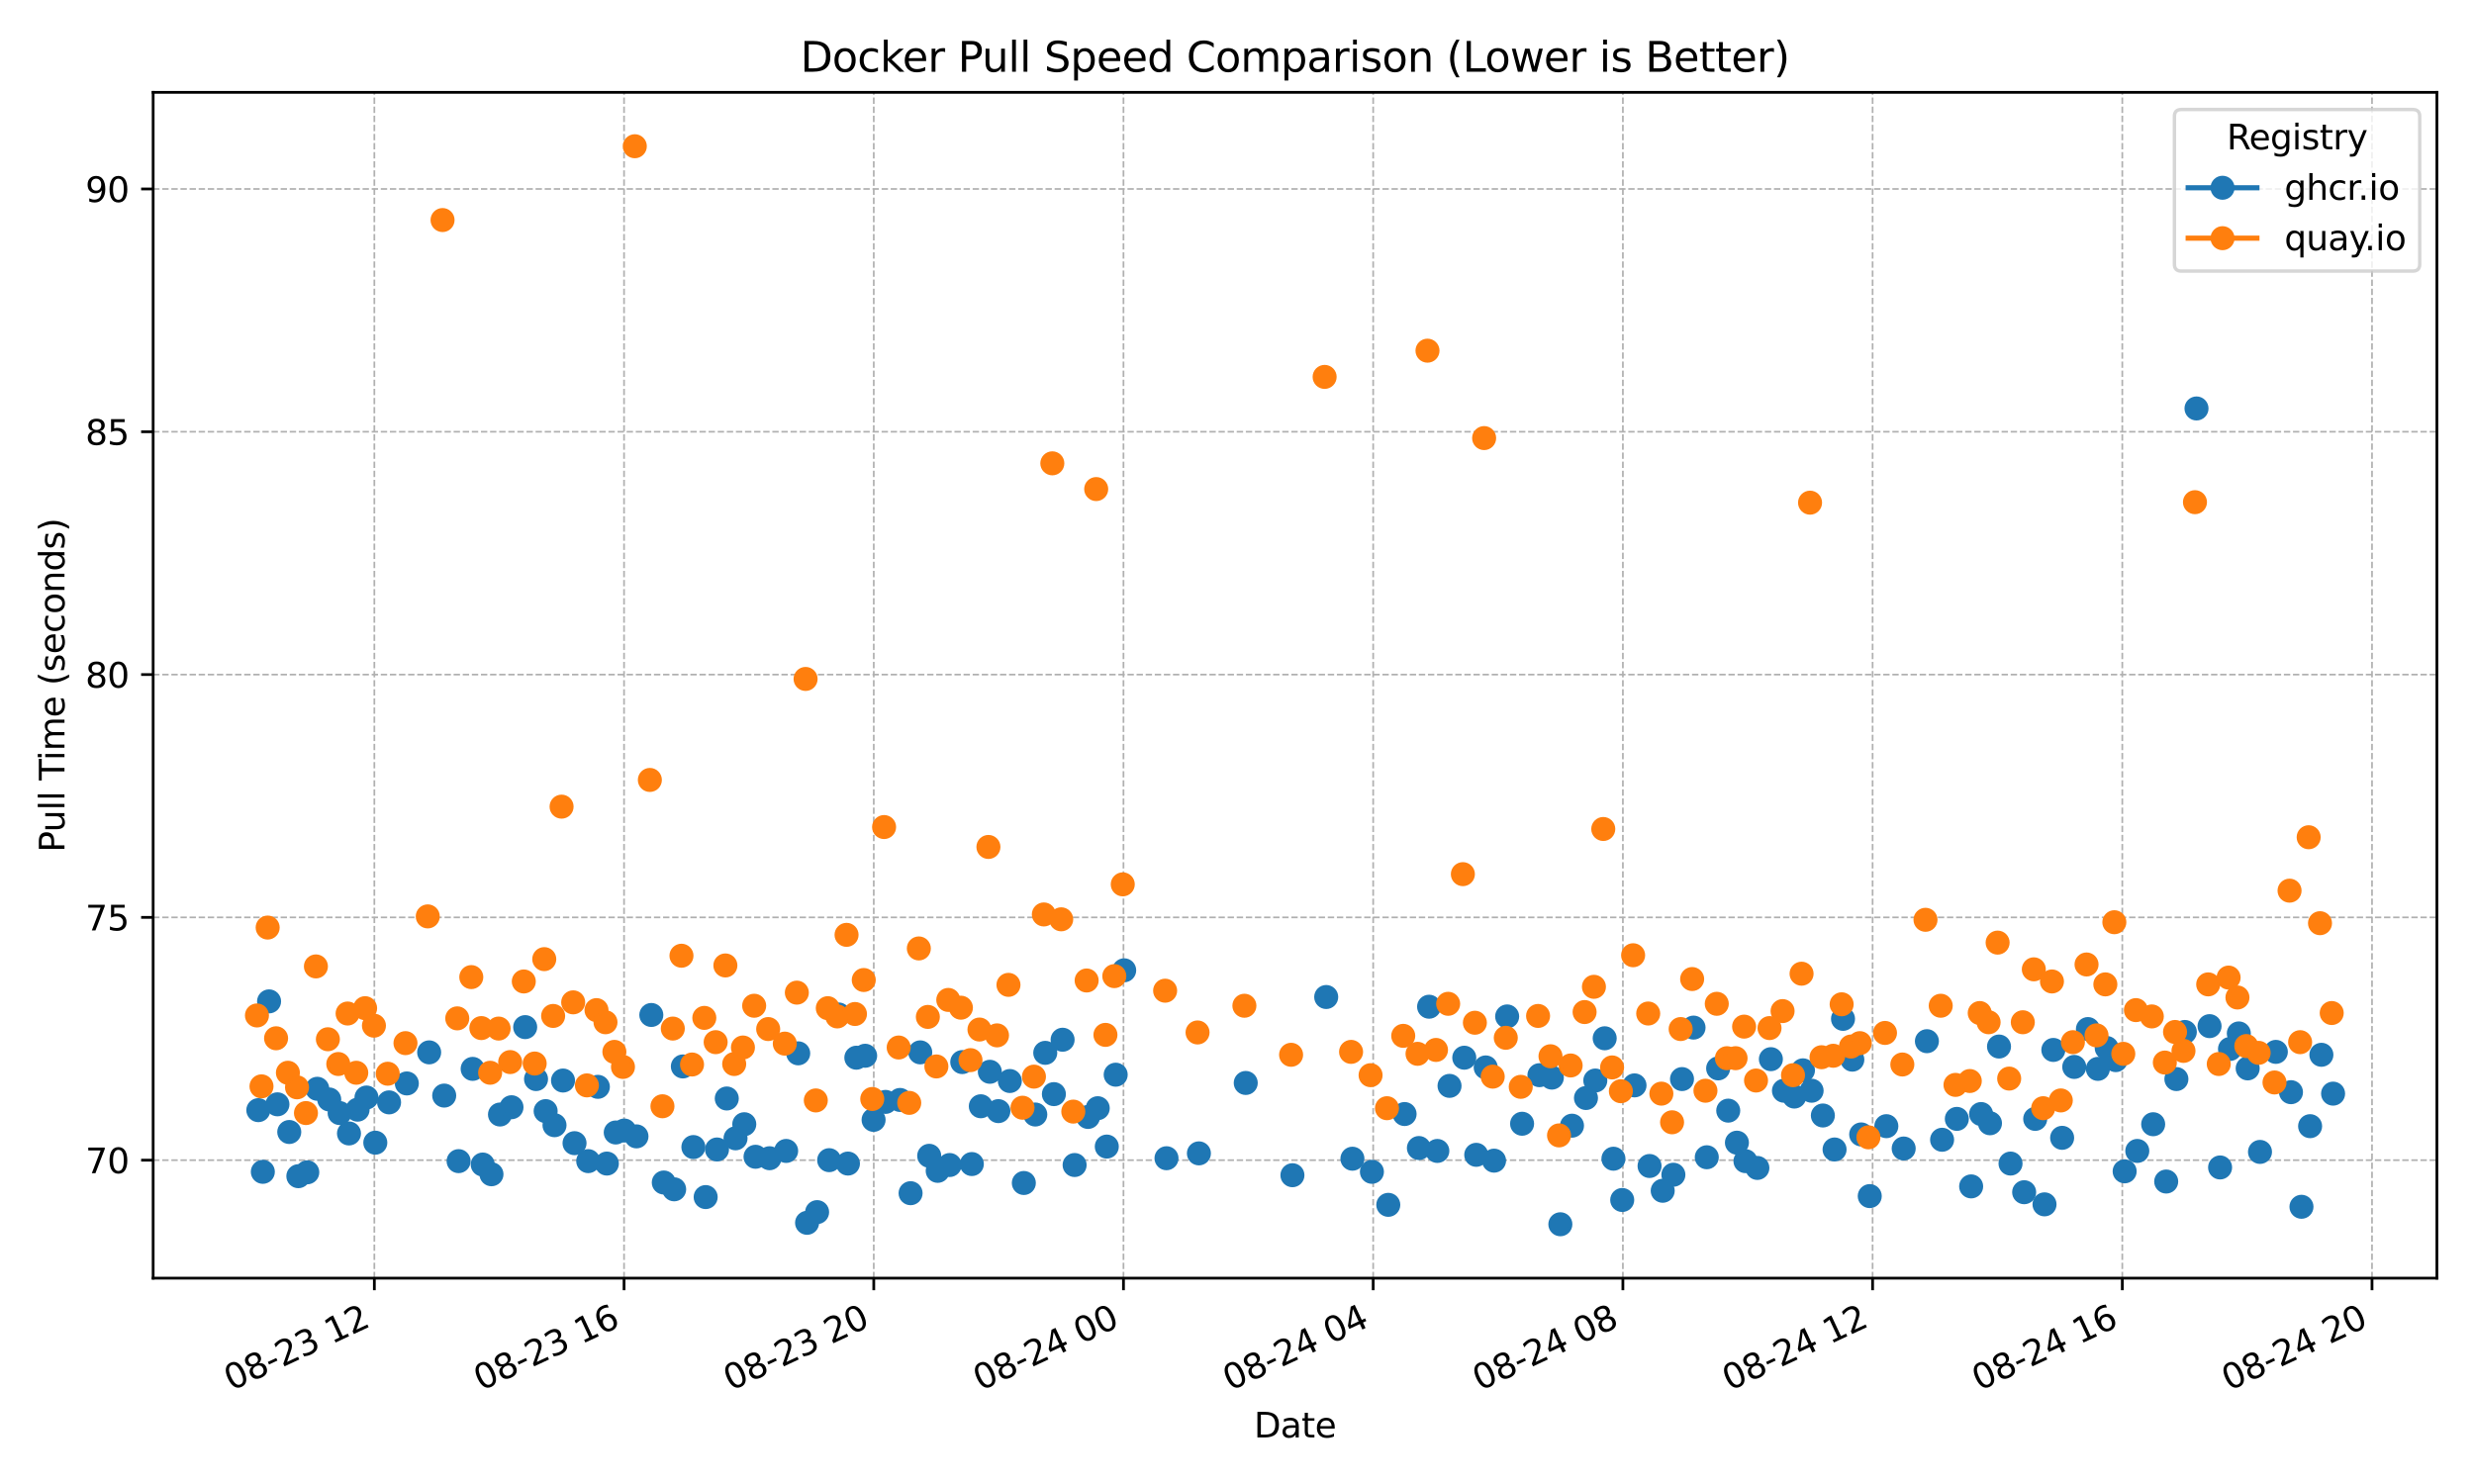 <?xml version="1.0" encoding="utf-8" standalone="no"?>
<!DOCTYPE svg PUBLIC "-//W3C//DTD SVG 1.1//EN"
  "http://www.w3.org/Graphics/SVG/1.1/DTD/svg11.dtd">
<svg xmlns:xlink="http://www.w3.org/1999/xlink" width="720pt" height="432pt" viewBox="0 0 720 432" xmlns="http://www.w3.org/2000/svg" version="1.1">
 <defs>
  <style type="text/css">*{stroke-linejoin: round; stroke-linecap: butt}</style>
 </defs>
 <g id="figure_1">
  <g id="patch_1">
   <path d="M 0 432 
L 720 432 
L 720 0 
L 0 0 
z
" style="fill: #ffffff"/>
  </g>
  <g id="axes_1">
   <g id="patch_2">
    <path d="M 44.57 372.081 
L 709.2 372.081 
L 709.2 26.88 
L 44.57 26.88 
z
" style="fill: #ffffff"/>
   </g>
   <g id="matplotlib.axis_1">
    <g id="xtick_1">
     <g id="line2d_1">
      <path d="M 108.946 372.081 
L 108.946 26.88 
" clip-path="url(#peead0903ec)" style="fill: none; stroke-dasharray: 1.85,0.8; stroke-dashoffset: 0; stroke: #b0b0b0; stroke-width: 0.5"/>
     </g>
     <g id="line2d_2">
      <defs>
       <path id="mfa011426cb" d="M 0 0 
L 0 3.5 
" style="stroke: #000000; stroke-width: 0.8"/>
      </defs>
      <g>
       <use xlink:href="#mfa011426cb" x="108.946" y="372.081" style="stroke: #000000; stroke-width: 0.8"/>
      </g>
     </g>
     <g id="text_1">
      <!-- 08-23 12 -->
      <g transform="translate(67.319 404.969) rotate(-25) scale(0.1 -0.1)">
       <defs>
        <path id="DejaVuSans-30" d="M 2034 4250 
Q 1547 4250 1301 3770 
Q 1056 3291 1056 2328 
Q 1056 1369 1301 889 
Q 1547 409 2034 409 
Q 2525 409 2770 889 
Q 3016 1369 3016 2328 
Q 3016 3291 2770 3770 
Q 2525 4250 2034 4250 
z
M 2034 4750 
Q 2819 4750 3233 4129 
Q 3647 3509 3647 2328 
Q 3647 1150 3233 529 
Q 2819 -91 2034 -91 
Q 1250 -91 836 529 
Q 422 1150 422 2328 
Q 422 3509 836 4129 
Q 1250 4750 2034 4750 
z
" transform="scale(0.016)"/>
        <path id="DejaVuSans-38" d="M 2034 2216 
Q 1584 2216 1326 1975 
Q 1069 1734 1069 1313 
Q 1069 891 1326 650 
Q 1584 409 2034 409 
Q 2484 409 2743 651 
Q 3003 894 3003 1313 
Q 3003 1734 2745 1975 
Q 2488 2216 2034 2216 
z
M 1403 2484 
Q 997 2584 770 2862 
Q 544 3141 544 3541 
Q 544 4100 942 4425 
Q 1341 4750 2034 4750 
Q 2731 4750 3128 4425 
Q 3525 4100 3525 3541 
Q 3525 3141 3298 2862 
Q 3072 2584 2669 2484 
Q 3125 2378 3379 2068 
Q 3634 1759 3634 1313 
Q 3634 634 3220 271 
Q 2806 -91 2034 -91 
Q 1263 -91 848 271 
Q 434 634 434 1313 
Q 434 1759 690 2068 
Q 947 2378 1403 2484 
z
M 1172 3481 
Q 1172 3119 1398 2916 
Q 1625 2713 2034 2713 
Q 2441 2713 2670 2916 
Q 2900 3119 2900 3481 
Q 2900 3844 2670 4047 
Q 2441 4250 2034 4250 
Q 1625 4250 1398 4047 
Q 1172 3844 1172 3481 
z
" transform="scale(0.016)"/>
        <path id="DejaVuSans-2d" d="M 313 2009 
L 1997 2009 
L 1997 1497 
L 313 1497 
L 313 2009 
z
" transform="scale(0.016)"/>
        <path id="DejaVuSans-32" d="M 1228 531 
L 3431 531 
L 3431 0 
L 469 0 
L 469 531 
Q 828 903 1448 1529 
Q 2069 2156 2228 2338 
Q 2531 2678 2651 2914 
Q 2772 3150 2772 3378 
Q 2772 3750 2511 3984 
Q 2250 4219 1831 4219 
Q 1534 4219 1204 4116 
Q 875 4013 500 3803 
L 500 4441 
Q 881 4594 1212 4672 
Q 1544 4750 1819 4750 
Q 2544 4750 2975 4387 
Q 3406 4025 3406 3419 
Q 3406 3131 3298 2873 
Q 3191 2616 2906 2266 
Q 2828 2175 2409 1742 
Q 1991 1309 1228 531 
z
" transform="scale(0.016)"/>
        <path id="DejaVuSans-33" d="M 2597 2516 
Q 3050 2419 3304 2112 
Q 3559 1806 3559 1356 
Q 3559 666 3084 287 
Q 2609 -91 1734 -91 
Q 1441 -91 1130 -33 
Q 819 25 488 141 
L 488 750 
Q 750 597 1062 519 
Q 1375 441 1716 441 
Q 2309 441 2620 675 
Q 2931 909 2931 1356 
Q 2931 1769 2642 2001 
Q 2353 2234 1838 2234 
L 1294 2234 
L 1294 2753 
L 1863 2753 
Q 2328 2753 2575 2939 
Q 2822 3125 2822 3475 
Q 2822 3834 2567 4026 
Q 2313 4219 1838 4219 
Q 1578 4219 1281 4162 
Q 984 4106 628 3988 
L 628 4550 
Q 988 4650 1302 4700 
Q 1616 4750 1894 4750 
Q 2613 4750 3031 4423 
Q 3450 4097 3450 3541 
Q 3450 3153 3228 2886 
Q 3006 2619 2597 2516 
z
" transform="scale(0.016)"/>
        <path id="DejaVuSans-20" transform="scale(0.016)"/>
        <path id="DejaVuSans-31" d="M 794 531 
L 1825 531 
L 1825 4091 
L 703 3866 
L 703 4441 
L 1819 4666 
L 2450 4666 
L 2450 531 
L 3481 531 
L 3481 0 
L 794 0 
L 794 531 
z
" transform="scale(0.016)"/>
       </defs>
       <use xlink:href="#DejaVuSans-30"/>
       <use xlink:href="#DejaVuSans-38" transform="translate(63.623 0)"/>
       <use xlink:href="#DejaVuSans-2d" transform="translate(127.246 0)"/>
       <use xlink:href="#DejaVuSans-32" transform="translate(163.33 0)"/>
       <use xlink:href="#DejaVuSans-33" transform="translate(226.953 0)"/>
       <use xlink:href="#DejaVuSans-20" transform="translate(290.576 0)"/>
       <use xlink:href="#DejaVuSans-31" transform="translate(322.363 0)"/>
       <use xlink:href="#DejaVuSans-32" transform="translate(385.986 0)"/>
      </g>
     </g>
    </g>
    <g id="xtick_2">
     <g id="line2d_3">
      <path d="M 181.618 372.081 
L 181.618 26.88 
" clip-path="url(#peead0903ec)" style="fill: none; stroke-dasharray: 1.85,0.8; stroke-dashoffset: 0; stroke: #b0b0b0; stroke-width: 0.5"/>
     </g>
     <g id="line2d_4">
      <g>
       <use xlink:href="#mfa011426cb" x="181.618" y="372.081" style="stroke: #000000; stroke-width: 0.8"/>
      </g>
     </g>
     <g id="text_2">
      <!-- 08-23 16 -->
      <g transform="translate(139.99 404.969) rotate(-25) scale(0.1 -0.1)">
       <defs>
        <path id="DejaVuSans-36" d="M 2113 2584 
Q 1688 2584 1439 2293 
Q 1191 2003 1191 1497 
Q 1191 994 1439 701 
Q 1688 409 2113 409 
Q 2538 409 2786 701 
Q 3034 994 3034 1497 
Q 3034 2003 2786 2293 
Q 2538 2584 2113 2584 
z
M 3366 4563 
L 3366 3988 
Q 3128 4100 2886 4159 
Q 2644 4219 2406 4219 
Q 1781 4219 1451 3797 
Q 1122 3375 1075 2522 
Q 1259 2794 1537 2939 
Q 1816 3084 2150 3084 
Q 2853 3084 3261 2657 
Q 3669 2231 3669 1497 
Q 3669 778 3244 343 
Q 2819 -91 2113 -91 
Q 1303 -91 875 529 
Q 447 1150 447 2328 
Q 447 3434 972 4092 
Q 1497 4750 2381 4750 
Q 2619 4750 2861 4703 
Q 3103 4656 3366 4563 
z
" transform="scale(0.016)"/>
       </defs>
       <use xlink:href="#DejaVuSans-30"/>
       <use xlink:href="#DejaVuSans-38" transform="translate(63.623 0)"/>
       <use xlink:href="#DejaVuSans-2d" transform="translate(127.246 0)"/>
       <use xlink:href="#DejaVuSans-32" transform="translate(163.33 0)"/>
       <use xlink:href="#DejaVuSans-33" transform="translate(226.953 0)"/>
       <use xlink:href="#DejaVuSans-20" transform="translate(290.576 0)"/>
       <use xlink:href="#DejaVuSans-31" transform="translate(322.363 0)"/>
       <use xlink:href="#DejaVuSans-36" transform="translate(385.986 0)"/>
      </g>
     </g>
    </g>
    <g id="xtick_3">
     <g id="line2d_5">
      <path d="M 254.289 372.081 
L 254.289 26.88 
" clip-path="url(#peead0903ec)" style="fill: none; stroke-dasharray: 1.85,0.8; stroke-dashoffset: 0; stroke: #b0b0b0; stroke-width: 0.5"/>
     </g>
     <g id="line2d_6">
      <g>
       <use xlink:href="#mfa011426cb" x="254.289" y="372.081" style="stroke: #000000; stroke-width: 0.8"/>
      </g>
     </g>
     <g id="text_3">
      <!-- 08-23 20 -->
      <g transform="translate(212.662 404.969) rotate(-25) scale(0.1 -0.1)">
       <use xlink:href="#DejaVuSans-30"/>
       <use xlink:href="#DejaVuSans-38" transform="translate(63.623 0)"/>
       <use xlink:href="#DejaVuSans-2d" transform="translate(127.246 0)"/>
       <use xlink:href="#DejaVuSans-32" transform="translate(163.33 0)"/>
       <use xlink:href="#DejaVuSans-33" transform="translate(226.953 0)"/>
       <use xlink:href="#DejaVuSans-20" transform="translate(290.576 0)"/>
       <use xlink:href="#DejaVuSans-32" transform="translate(322.363 0)"/>
       <use xlink:href="#DejaVuSans-30" transform="translate(385.986 0)"/>
      </g>
     </g>
    </g>
    <g id="xtick_4">
     <g id="line2d_7">
      <path d="M 326.961 372.081 
L 326.961 26.88 
" clip-path="url(#peead0903ec)" style="fill: none; stroke-dasharray: 1.85,0.8; stroke-dashoffset: 0; stroke: #b0b0b0; stroke-width: 0.5"/>
     </g>
     <g id="line2d_8">
      <g>
       <use xlink:href="#mfa011426cb" x="326.961" y="372.081" style="stroke: #000000; stroke-width: 0.8"/>
      </g>
     </g>
     <g id="text_4">
      <!-- 08-24 00 -->
      <g transform="translate(285.334 404.969) rotate(-25) scale(0.1 -0.1)">
       <defs>
        <path id="DejaVuSans-34" d="M 2419 4116 
L 825 1625 
L 2419 1625 
L 2419 4116 
z
M 2253 4666 
L 3047 4666 
L 3047 1625 
L 3713 1625 
L 3713 1100 
L 3047 1100 
L 3047 0 
L 2419 0 
L 2419 1100 
L 313 1100 
L 313 1709 
L 2253 4666 
z
" transform="scale(0.016)"/>
       </defs>
       <use xlink:href="#DejaVuSans-30"/>
       <use xlink:href="#DejaVuSans-38" transform="translate(63.623 0)"/>
       <use xlink:href="#DejaVuSans-2d" transform="translate(127.246 0)"/>
       <use xlink:href="#DejaVuSans-32" transform="translate(163.33 0)"/>
       <use xlink:href="#DejaVuSans-34" transform="translate(226.953 0)"/>
       <use xlink:href="#DejaVuSans-20" transform="translate(290.576 0)"/>
       <use xlink:href="#DejaVuSans-30" transform="translate(322.363 0)"/>
       <use xlink:href="#DejaVuSans-30" transform="translate(385.986 0)"/>
      </g>
     </g>
    </g>
    <g id="xtick_5">
     <g id="line2d_9">
      <path d="M 399.633 372.081 
L 399.633 26.88 
" clip-path="url(#peead0903ec)" style="fill: none; stroke-dasharray: 1.85,0.8; stroke-dashoffset: 0; stroke: #b0b0b0; stroke-width: 0.5"/>
     </g>
     <g id="line2d_10">
      <g>
       <use xlink:href="#mfa011426cb" x="399.633" y="372.081" style="stroke: #000000; stroke-width: 0.8"/>
      </g>
     </g>
     <g id="text_5">
      <!-- 08-24 04 -->
      <g transform="translate(358.005 404.969) rotate(-25) scale(0.1 -0.1)">
       <use xlink:href="#DejaVuSans-30"/>
       <use xlink:href="#DejaVuSans-38" transform="translate(63.623 0)"/>
       <use xlink:href="#DejaVuSans-2d" transform="translate(127.246 0)"/>
       <use xlink:href="#DejaVuSans-32" transform="translate(163.33 0)"/>
       <use xlink:href="#DejaVuSans-34" transform="translate(226.953 0)"/>
       <use xlink:href="#DejaVuSans-20" transform="translate(290.576 0)"/>
       <use xlink:href="#DejaVuSans-30" transform="translate(322.363 0)"/>
       <use xlink:href="#DejaVuSans-34" transform="translate(385.986 0)"/>
      </g>
     </g>
    </g>
    <g id="xtick_6">
     <g id="line2d_11">
      <path d="M 472.304 372.081 
L 472.304 26.88 
" clip-path="url(#peead0903ec)" style="fill: none; stroke-dasharray: 1.85,0.8; stroke-dashoffset: 0; stroke: #b0b0b0; stroke-width: 0.5"/>
     </g>
     <g id="line2d_12">
      <g>
       <use xlink:href="#mfa011426cb" x="472.304" y="372.081" style="stroke: #000000; stroke-width: 0.8"/>
      </g>
     </g>
     <g id="text_6">
      <!-- 08-24 08 -->
      <g transform="translate(430.677 404.969) rotate(-25) scale(0.1 -0.1)">
       <use xlink:href="#DejaVuSans-30"/>
       <use xlink:href="#DejaVuSans-38" transform="translate(63.623 0)"/>
       <use xlink:href="#DejaVuSans-2d" transform="translate(127.246 0)"/>
       <use xlink:href="#DejaVuSans-32" transform="translate(163.33 0)"/>
       <use xlink:href="#DejaVuSans-34" transform="translate(226.953 0)"/>
       <use xlink:href="#DejaVuSans-20" transform="translate(290.576 0)"/>
       <use xlink:href="#DejaVuSans-30" transform="translate(322.363 0)"/>
       <use xlink:href="#DejaVuSans-38" transform="translate(385.986 0)"/>
      </g>
     </g>
    </g>
    <g id="xtick_7">
     <g id="line2d_13">
      <path d="M 544.976 372.081 
L 544.976 26.88 
" clip-path="url(#peead0903ec)" style="fill: none; stroke-dasharray: 1.85,0.8; stroke-dashoffset: 0; stroke: #b0b0b0; stroke-width: 0.5"/>
     </g>
     <g id="line2d_14">
      <g>
       <use xlink:href="#mfa011426cb" x="544.976" y="372.081" style="stroke: #000000; stroke-width: 0.8"/>
      </g>
     </g>
     <g id="text_7">
      <!-- 08-24 12 -->
      <g transform="translate(503.349 404.969) rotate(-25) scale(0.1 -0.1)">
       <use xlink:href="#DejaVuSans-30"/>
       <use xlink:href="#DejaVuSans-38" transform="translate(63.623 0)"/>
       <use xlink:href="#DejaVuSans-2d" transform="translate(127.246 0)"/>
       <use xlink:href="#DejaVuSans-32" transform="translate(163.33 0)"/>
       <use xlink:href="#DejaVuSans-34" transform="translate(226.953 0)"/>
       <use xlink:href="#DejaVuSans-20" transform="translate(290.576 0)"/>
       <use xlink:href="#DejaVuSans-31" transform="translate(322.363 0)"/>
       <use xlink:href="#DejaVuSans-32" transform="translate(385.986 0)"/>
      </g>
     </g>
    </g>
    <g id="xtick_8">
     <g id="line2d_15">
      <path d="M 617.648 372.081 
L 617.648 26.88 
" clip-path="url(#peead0903ec)" style="fill: none; stroke-dasharray: 1.85,0.8; stroke-dashoffset: 0; stroke: #b0b0b0; stroke-width: 0.5"/>
     </g>
     <g id="line2d_16">
      <g>
       <use xlink:href="#mfa011426cb" x="617.648" y="372.081" style="stroke: #000000; stroke-width: 0.8"/>
      </g>
     </g>
     <g id="text_8">
      <!-- 08-24 16 -->
      <g transform="translate(576.02 404.969) rotate(-25) scale(0.1 -0.1)">
       <use xlink:href="#DejaVuSans-30"/>
       <use xlink:href="#DejaVuSans-38" transform="translate(63.623 0)"/>
       <use xlink:href="#DejaVuSans-2d" transform="translate(127.246 0)"/>
       <use xlink:href="#DejaVuSans-32" transform="translate(163.33 0)"/>
       <use xlink:href="#DejaVuSans-34" transform="translate(226.953 0)"/>
       <use xlink:href="#DejaVuSans-20" transform="translate(290.576 0)"/>
       <use xlink:href="#DejaVuSans-31" transform="translate(322.363 0)"/>
       <use xlink:href="#DejaVuSans-36" transform="translate(385.986 0)"/>
      </g>
     </g>
    </g>
    <g id="xtick_9">
     <g id="line2d_17">
      <path d="M 690.319 372.081 
L 690.319 26.88 
" clip-path="url(#peead0903ec)" style="fill: none; stroke-dasharray: 1.85,0.8; stroke-dashoffset: 0; stroke: #b0b0b0; stroke-width: 0.5"/>
     </g>
     <g id="line2d_18">
      <g>
       <use xlink:href="#mfa011426cb" x="690.319" y="372.081" style="stroke: #000000; stroke-width: 0.8"/>
      </g>
     </g>
     <g id="text_9">
      <!-- 08-24 20 -->
      <g transform="translate(648.692 404.969) rotate(-25) scale(0.1 -0.1)">
       <use xlink:href="#DejaVuSans-30"/>
       <use xlink:href="#DejaVuSans-38" transform="translate(63.623 0)"/>
       <use xlink:href="#DejaVuSans-2d" transform="translate(127.246 0)"/>
       <use xlink:href="#DejaVuSans-32" transform="translate(163.33 0)"/>
       <use xlink:href="#DejaVuSans-34" transform="translate(226.953 0)"/>
       <use xlink:href="#DejaVuSans-20" transform="translate(290.576 0)"/>
       <use xlink:href="#DejaVuSans-32" transform="translate(322.363 0)"/>
       <use xlink:href="#DejaVuSans-30" transform="translate(385.986 0)"/>
      </g>
     </g>
    </g>
    <g id="text_10">
     <!-- Date -->
     <g transform="translate(364.934 418.452) scale(0.1 -0.1)">
      <defs>
       <path id="DejaVuSans-44" d="M 1259 4147 
L 1259 519 
L 2022 519 
Q 2988 519 3436 956 
Q 3884 1394 3884 2338 
Q 3884 3275 3436 3711 
Q 2988 4147 2022 4147 
L 1259 4147 
z
M 628 4666 
L 1925 4666 
Q 3281 4666 3915 4102 
Q 4550 3538 4550 2338 
Q 4550 1131 3912 565 
Q 3275 0 1925 0 
L 628 0 
L 628 4666 
z
" transform="scale(0.016)"/>
       <path id="DejaVuSans-61" d="M 2194 1759 
Q 1497 1759 1228 1600 
Q 959 1441 959 1056 
Q 959 750 1161 570 
Q 1363 391 1709 391 
Q 2188 391 2477 730 
Q 2766 1069 2766 1631 
L 2766 1759 
L 2194 1759 
z
M 3341 1997 
L 3341 0 
L 2766 0 
L 2766 531 
Q 2569 213 2275 61 
Q 1981 -91 1556 -91 
Q 1019 -91 701 211 
Q 384 513 384 1019 
Q 384 1609 779 1909 
Q 1175 2209 1959 2209 
L 2766 2209 
L 2766 2266 
Q 2766 2663 2505 2880 
Q 2244 3097 1772 3097 
Q 1472 3097 1187 3025 
Q 903 2953 641 2809 
L 641 3341 
Q 956 3463 1253 3523 
Q 1550 3584 1831 3584 
Q 2591 3584 2966 3190 
Q 3341 2797 3341 1997 
z
" transform="scale(0.016)"/>
       <path id="DejaVuSans-74" d="M 1172 4494 
L 1172 3500 
L 2356 3500 
L 2356 3053 
L 1172 3053 
L 1172 1153 
Q 1172 725 1289 603 
Q 1406 481 1766 481 
L 2356 481 
L 2356 0 
L 1766 0 
Q 1100 0 847 248 
Q 594 497 594 1153 
L 594 3053 
L 172 3053 
L 172 3500 
L 594 3500 
L 594 4494 
L 1172 4494 
z
" transform="scale(0.016)"/>
       <path id="DejaVuSans-65" d="M 3597 1894 
L 3597 1613 
L 953 1613 
Q 991 1019 1311 708 
Q 1631 397 2203 397 
Q 2534 397 2845 478 
Q 3156 559 3463 722 
L 3463 178 
Q 3153 47 2828 -22 
Q 2503 -91 2169 -91 
Q 1331 -91 842 396 
Q 353 884 353 1716 
Q 353 2575 817 3079 
Q 1281 3584 2069 3584 
Q 2775 3584 3186 3129 
Q 3597 2675 3597 1894 
z
M 3022 2063 
Q 3016 2534 2758 2815 
Q 2500 3097 2075 3097 
Q 1594 3097 1305 2825 
Q 1016 2553 972 2059 
L 3022 2063 
z
" transform="scale(0.016)"/>
      </defs>
      <use xlink:href="#DejaVuSans-44"/>
      <use xlink:href="#DejaVuSans-61" transform="translate(77.002 0)"/>
      <use xlink:href="#DejaVuSans-74" transform="translate(138.281 0)"/>
      <use xlink:href="#DejaVuSans-65" transform="translate(177.49 0)"/>
     </g>
    </g>
   </g>
   <g id="matplotlib.axis_2">
    <g id="ytick_1">
     <g id="line2d_19">
      <path d="M 44.57 337.73 
L 709.2 337.73 
" clip-path="url(#peead0903ec)" style="fill: none; stroke-dasharray: 1.85,0.8; stroke-dashoffset: 0; stroke: #b0b0b0; stroke-width: 0.5"/>
     </g>
     <g id="line2d_20">
      <defs>
       <path id="m466aa7a4f6" d="M 0 0 
L -3.5 0 
" style="stroke: #000000; stroke-width: 0.8"/>
      </defs>
      <g>
       <use xlink:href="#m466aa7a4f6" x="44.57" y="337.73" style="stroke: #000000; stroke-width: 0.8"/>
      </g>
     </g>
     <g id="text_11">
      <!-- 70 -->
      <g transform="translate(24.845 341.529) scale(0.1 -0.1)">
       <defs>
        <path id="DejaVuSans-37" d="M 525 4666 
L 3525 4666 
L 3525 4397 
L 1831 0 
L 1172 0 
L 2766 4134 
L 525 4134 
L 525 4666 
z
" transform="scale(0.016)"/>
       </defs>
       <use xlink:href="#DejaVuSans-37"/>
       <use xlink:href="#DejaVuSans-30" transform="translate(63.623 0)"/>
      </g>
     </g>
    </g>
    <g id="ytick_2">
     <g id="line2d_21">
      <path d="M 44.57 267.05 
L 709.2 267.05 
" clip-path="url(#peead0903ec)" style="fill: none; stroke-dasharray: 1.85,0.8; stroke-dashoffset: 0; stroke: #b0b0b0; stroke-width: 0.5"/>
     </g>
     <g id="line2d_22">
      <g>
       <use xlink:href="#m466aa7a4f6" x="44.57" y="267.05" style="stroke: #000000; stroke-width: 0.8"/>
      </g>
     </g>
     <g id="text_12">
      <!-- 75 -->
      <g transform="translate(24.845 270.85) scale(0.1 -0.1)">
       <defs>
        <path id="DejaVuSans-35" d="M 691 4666 
L 3169 4666 
L 3169 4134 
L 1269 4134 
L 1269 2991 
Q 1406 3038 1543 3061 
Q 1681 3084 1819 3084 
Q 2600 3084 3056 2656 
Q 3513 2228 3513 1497 
Q 3513 744 3044 326 
Q 2575 -91 1722 -91 
Q 1428 -91 1123 -41 
Q 819 9 494 109 
L 494 744 
Q 775 591 1075 516 
Q 1375 441 1709 441 
Q 2250 441 2565 725 
Q 2881 1009 2881 1497 
Q 2881 1984 2565 2268 
Q 2250 2553 1709 2553 
Q 1456 2553 1204 2497 
Q 953 2441 691 2322 
L 691 4666 
z
" transform="scale(0.016)"/>
       </defs>
       <use xlink:href="#DejaVuSans-37"/>
       <use xlink:href="#DejaVuSans-35" transform="translate(63.623 0)"/>
      </g>
     </g>
    </g>
    <g id="ytick_3">
     <g id="line2d_23">
      <path d="M 44.57 196.37 
L 709.2 196.37 
" clip-path="url(#peead0903ec)" style="fill: none; stroke-dasharray: 1.85,0.8; stroke-dashoffset: 0; stroke: #b0b0b0; stroke-width: 0.5"/>
     </g>
     <g id="line2d_24">
      <g>
       <use xlink:href="#m466aa7a4f6" x="44.57" y="196.37" style="stroke: #000000; stroke-width: 0.8"/>
      </g>
     </g>
     <g id="text_13">
      <!-- 80 -->
      <g transform="translate(24.845 200.17) scale(0.1 -0.1)">
       <use xlink:href="#DejaVuSans-38"/>
       <use xlink:href="#DejaVuSans-30" transform="translate(63.623 0)"/>
      </g>
     </g>
    </g>
    <g id="ytick_4">
     <g id="line2d_25">
      <path d="M 44.57 125.691 
L 709.2 125.691 
" clip-path="url(#peead0903ec)" style="fill: none; stroke-dasharray: 1.85,0.8; stroke-dashoffset: 0; stroke: #b0b0b0; stroke-width: 0.5"/>
     </g>
     <g id="line2d_26">
      <g>
       <use xlink:href="#m466aa7a4f6" x="44.57" y="125.691" style="stroke: #000000; stroke-width: 0.8"/>
      </g>
     </g>
     <g id="text_14">
      <!-- 85 -->
      <g transform="translate(24.845 129.49) scale(0.1 -0.1)">
       <use xlink:href="#DejaVuSans-38"/>
       <use xlink:href="#DejaVuSans-35" transform="translate(63.623 0)"/>
      </g>
     </g>
    </g>
    <g id="ytick_5">
     <g id="line2d_27">
      <path d="M 44.57 55.011 
L 709.2 55.011 
" clip-path="url(#peead0903ec)" style="fill: none; stroke-dasharray: 1.85,0.8; stroke-dashoffset: 0; stroke: #b0b0b0; stroke-width: 0.5"/>
     </g>
     <g id="line2d_28">
      <g>
       <use xlink:href="#m466aa7a4f6" x="44.57" y="55.011" style="stroke: #000000; stroke-width: 0.8"/>
      </g>
     </g>
     <g id="text_15">
      <!-- 90 -->
      <g transform="translate(24.845 58.81) scale(0.1 -0.1)">
       <defs>
        <path id="DejaVuSans-39" d="M 703 97 
L 703 672 
Q 941 559 1184 500 
Q 1428 441 1663 441 
Q 2288 441 2617 861 
Q 2947 1281 2994 2138 
Q 2813 1869 2534 1725 
Q 2256 1581 1919 1581 
Q 1219 1581 811 2004 
Q 403 2428 403 3163 
Q 403 3881 828 4315 
Q 1253 4750 1959 4750 
Q 2769 4750 3195 4129 
Q 3622 3509 3622 2328 
Q 3622 1225 3098 567 
Q 2575 -91 1691 -91 
Q 1453 -91 1209 -44 
Q 966 3 703 97 
z
M 1959 2075 
Q 2384 2075 2632 2365 
Q 2881 2656 2881 3163 
Q 2881 3666 2632 3958 
Q 2384 4250 1959 4250 
Q 1534 4250 1286 3958 
Q 1038 3666 1038 3163 
Q 1038 2656 1286 2365 
Q 1534 2075 1959 2075 
z
" transform="scale(0.016)"/>
       </defs>
       <use xlink:href="#DejaVuSans-39"/>
       <use xlink:href="#DejaVuSans-30" transform="translate(63.623 0)"/>
      </g>
     </g>
    </g>
    <g id="text_16">
     <!-- Pull Time (seconds) -->
     <g transform="translate(18.765 248.105) rotate(-90) scale(0.1 -0.1)">
      <defs>
       <path id="DejaVuSans-50" d="M 1259 4147 
L 1259 2394 
L 2053 2394 
Q 2494 2394 2734 2622 
Q 2975 2850 2975 3272 
Q 2975 3691 2734 3919 
Q 2494 4147 2053 4147 
L 1259 4147 
z
M 628 4666 
L 2053 4666 
Q 2838 4666 3239 4311 
Q 3641 3956 3641 3272 
Q 3641 2581 3239 2228 
Q 2838 1875 2053 1875 
L 1259 1875 
L 1259 0 
L 628 0 
L 628 4666 
z
" transform="scale(0.016)"/>
       <path id="DejaVuSans-75" d="M 544 1381 
L 544 3500 
L 1119 3500 
L 1119 1403 
Q 1119 906 1312 657 
Q 1506 409 1894 409 
Q 2359 409 2629 706 
Q 2900 1003 2900 1516 
L 2900 3500 
L 3475 3500 
L 3475 0 
L 2900 0 
L 2900 538 
Q 2691 219 2414 64 
Q 2138 -91 1772 -91 
Q 1169 -91 856 284 
Q 544 659 544 1381 
z
M 1991 3584 
L 1991 3584 
z
" transform="scale(0.016)"/>
       <path id="DejaVuSans-6c" d="M 603 4863 
L 1178 4863 
L 1178 0 
L 603 0 
L 603 4863 
z
" transform="scale(0.016)"/>
       <path id="DejaVuSans-54" d="M -19 4666 
L 3928 4666 
L 3928 4134 
L 2272 4134 
L 2272 0 
L 1638 0 
L 1638 4134 
L -19 4134 
L -19 4666 
z
" transform="scale(0.016)"/>
       <path id="DejaVuSans-69" d="M 603 3500 
L 1178 3500 
L 1178 0 
L 603 0 
L 603 3500 
z
M 603 4863 
L 1178 4863 
L 1178 4134 
L 603 4134 
L 603 4863 
z
" transform="scale(0.016)"/>
       <path id="DejaVuSans-6d" d="M 3328 2828 
Q 3544 3216 3844 3400 
Q 4144 3584 4550 3584 
Q 5097 3584 5394 3201 
Q 5691 2819 5691 2113 
L 5691 0 
L 5113 0 
L 5113 2094 
Q 5113 2597 4934 2840 
Q 4756 3084 4391 3084 
Q 3944 3084 3684 2787 
Q 3425 2491 3425 1978 
L 3425 0 
L 2847 0 
L 2847 2094 
Q 2847 2600 2669 2842 
Q 2491 3084 2119 3084 
Q 1678 3084 1418 2786 
Q 1159 2488 1159 1978 
L 1159 0 
L 581 0 
L 581 3500 
L 1159 3500 
L 1159 2956 
Q 1356 3278 1631 3431 
Q 1906 3584 2284 3584 
Q 2666 3584 2933 3390 
Q 3200 3197 3328 2828 
z
" transform="scale(0.016)"/>
       <path id="DejaVuSans-28" d="M 1984 4856 
Q 1566 4138 1362 3434 
Q 1159 2731 1159 2009 
Q 1159 1288 1364 580 
Q 1569 -128 1984 -844 
L 1484 -844 
Q 1016 -109 783 600 
Q 550 1309 550 2009 
Q 550 2706 781 3412 
Q 1013 4119 1484 4856 
L 1984 4856 
z
" transform="scale(0.016)"/>
       <path id="DejaVuSans-73" d="M 2834 3397 
L 2834 2853 
Q 2591 2978 2328 3040 
Q 2066 3103 1784 3103 
Q 1356 3103 1142 2972 
Q 928 2841 928 2578 
Q 928 2378 1081 2264 
Q 1234 2150 1697 2047 
L 1894 2003 
Q 2506 1872 2764 1633 
Q 3022 1394 3022 966 
Q 3022 478 2636 193 
Q 2250 -91 1575 -91 
Q 1294 -91 989 -36 
Q 684 19 347 128 
L 347 722 
Q 666 556 975 473 
Q 1284 391 1588 391 
Q 1994 391 2212 530 
Q 2431 669 2431 922 
Q 2431 1156 2273 1281 
Q 2116 1406 1581 1522 
L 1381 1569 
Q 847 1681 609 1914 
Q 372 2147 372 2553 
Q 372 3047 722 3315 
Q 1072 3584 1716 3584 
Q 2034 3584 2315 3537 
Q 2597 3491 2834 3397 
z
" transform="scale(0.016)"/>
       <path id="DejaVuSans-63" d="M 3122 3366 
L 3122 2828 
Q 2878 2963 2633 3030 
Q 2388 3097 2138 3097 
Q 1578 3097 1268 2742 
Q 959 2388 959 1747 
Q 959 1106 1268 751 
Q 1578 397 2138 397 
Q 2388 397 2633 464 
Q 2878 531 3122 666 
L 3122 134 
Q 2881 22 2623 -34 
Q 2366 -91 2075 -91 
Q 1284 -91 818 406 
Q 353 903 353 1747 
Q 353 2603 823 3093 
Q 1294 3584 2113 3584 
Q 2378 3584 2631 3529 
Q 2884 3475 3122 3366 
z
" transform="scale(0.016)"/>
       <path id="DejaVuSans-6f" d="M 1959 3097 
Q 1497 3097 1228 2736 
Q 959 2375 959 1747 
Q 959 1119 1226 758 
Q 1494 397 1959 397 
Q 2419 397 2687 759 
Q 2956 1122 2956 1747 
Q 2956 2369 2687 2733 
Q 2419 3097 1959 3097 
z
M 1959 3584 
Q 2709 3584 3137 3096 
Q 3566 2609 3566 1747 
Q 3566 888 3137 398 
Q 2709 -91 1959 -91 
Q 1206 -91 779 398 
Q 353 888 353 1747 
Q 353 2609 779 3096 
Q 1206 3584 1959 3584 
z
" transform="scale(0.016)"/>
       <path id="DejaVuSans-6e" d="M 3513 2113 
L 3513 0 
L 2938 0 
L 2938 2094 
Q 2938 2591 2744 2837 
Q 2550 3084 2163 3084 
Q 1697 3084 1428 2787 
Q 1159 2491 1159 1978 
L 1159 0 
L 581 0 
L 581 3500 
L 1159 3500 
L 1159 2956 
Q 1366 3272 1645 3428 
Q 1925 3584 2291 3584 
Q 2894 3584 3203 3211 
Q 3513 2838 3513 2113 
z
" transform="scale(0.016)"/>
       <path id="DejaVuSans-64" d="M 2906 2969 
L 2906 4863 
L 3481 4863 
L 3481 0 
L 2906 0 
L 2906 525 
Q 2725 213 2448 61 
Q 2172 -91 1784 -91 
Q 1150 -91 751 415 
Q 353 922 353 1747 
Q 353 2572 751 3078 
Q 1150 3584 1784 3584 
Q 2172 3584 2448 3432 
Q 2725 3281 2906 2969 
z
M 947 1747 
Q 947 1113 1208 752 
Q 1469 391 1925 391 
Q 2381 391 2643 752 
Q 2906 1113 2906 1747 
Q 2906 2381 2643 2742 
Q 2381 3103 1925 3103 
Q 1469 3103 1208 2742 
Q 947 2381 947 1747 
z
" transform="scale(0.016)"/>
       <path id="DejaVuSans-29" d="M 513 4856 
L 1013 4856 
Q 1481 4119 1714 3412 
Q 1947 2706 1947 2009 
Q 1947 1309 1714 600 
Q 1481 -109 1013 -844 
L 513 -844 
Q 928 -128 1133 580 
Q 1338 1288 1338 2009 
Q 1338 2731 1133 3434 
Q 928 4138 513 4856 
z
" transform="scale(0.016)"/>
      </defs>
      <use xlink:href="#DejaVuSans-50"/>
      <use xlink:href="#DejaVuSans-75" transform="translate(58.553 0)"/>
      <use xlink:href="#DejaVuSans-6c" transform="translate(121.932 0)"/>
      <use xlink:href="#DejaVuSans-6c" transform="translate(149.715 0)"/>
      <use xlink:href="#DejaVuSans-20" transform="translate(177.498 0)"/>
      <use xlink:href="#DejaVuSans-54" transform="translate(209.285 0)"/>
      <use xlink:href="#DejaVuSans-69" transform="translate(267.244 0)"/>
      <use xlink:href="#DejaVuSans-6d" transform="translate(295.027 0)"/>
      <use xlink:href="#DejaVuSans-65" transform="translate(392.439 0)"/>
      <use xlink:href="#DejaVuSans-20" transform="translate(453.963 0)"/>
      <use xlink:href="#DejaVuSans-28" transform="translate(485.75 0)"/>
      <use xlink:href="#DejaVuSans-73" transform="translate(524.764 0)"/>
      <use xlink:href="#DejaVuSans-65" transform="translate(576.863 0)"/>
      <use xlink:href="#DejaVuSans-63" transform="translate(638.387 0)"/>
      <use xlink:href="#DejaVuSans-6f" transform="translate(693.367 0)"/>
      <use xlink:href="#DejaVuSans-6e" transform="translate(754.549 0)"/>
      <use xlink:href="#DejaVuSans-64" transform="translate(817.928 0)"/>
      <use xlink:href="#DejaVuSans-73" transform="translate(881.404 0)"/>
      <use xlink:href="#DejaVuSans-29" transform="translate(933.504 0)"/>
     </g>
    </g>
   </g>
   <g id="line2d_29">
    <path d="M 678.99 318.364 
" clip-path="url(#peead0903ec)" style="fill: none; stroke: #1f77b4; stroke-width: 1.5; stroke-linecap: square"/>
    <defs>
     <path id="mdca3c8ae3b" d="M 0 3 
C 0.796 3 1.559 2.684 2.121 2.121 
C 2.684 1.559 3 0.796 3 0 
C 3 -0.796 2.684 -1.559 2.121 -2.121 
C 1.559 -2.684 0.796 -3 0 -3 
C -0.796 -3 -1.559 -2.684 -2.121 -2.121 
C -2.684 -1.559 -3 -0.796 -3 0 
C -3 0.796 -2.684 1.559 -2.121 2.121 
C -1.559 2.684 -0.796 3 0 3 
z
" style="stroke: #1f77b4"/>
    </defs>
    <g clip-path="url(#peead0903ec)">
     <use xlink:href="#mdca3c8ae3b" x="75.179" y="323.17" style="fill: #1f77b4; stroke: #1f77b4"/>
     <use xlink:href="#mdca3c8ae3b" x="76.491" y="341.123" style="fill: #1f77b4; stroke: #1f77b4"/>
     <use xlink:href="#mdca3c8ae3b" x="78.308" y="291.506" style="fill: #1f77b4; stroke: #1f77b4"/>
     <use xlink:href="#mdca3c8ae3b" x="80.741" y="321.474" style="fill: #1f77b4; stroke: #1f77b4"/>
     <use xlink:href="#mdca3c8ae3b" x="84.182" y="329.531" style="fill: #1f77b4; stroke: #1f77b4"/>
     <use xlink:href="#mdca3c8ae3b" x="86.827" y="342.395" style="fill: #1f77b4; stroke: #1f77b4"/>
     <use xlink:href="#mdca3c8ae3b" x="89.426" y="341.264" style="fill: #1f77b4; stroke: #1f77b4"/>
     <use xlink:href="#mdca3c8ae3b" x="92.338" y="316.95" style="fill: #1f77b4; stroke: #1f77b4"/>
     <use xlink:href="#mdca3c8ae3b" x="95.815" y="320.06" style="fill: #1f77b4; stroke: #1f77b4"/>
     <use xlink:href="#mdca3c8ae3b" x="98.843" y="324.018" style="fill: #1f77b4; stroke: #1f77b4"/>
     <use xlink:href="#mdca3c8ae3b" x="101.563" y="329.955" style="fill: #1f77b4; stroke: #1f77b4"/>
     <use xlink:href="#mdca3c8ae3b" x="104.071" y="323.029" style="fill: #1f77b4; stroke: #1f77b4"/>
     <use xlink:href="#mdca3c8ae3b" x="106.655" y="319.495" style="fill: #1f77b4; stroke: #1f77b4"/>
     <use xlink:href="#mdca3c8ae3b" x="109.224" y="332.641" style="fill: #1f77b4; stroke: #1f77b4"/>
     <use xlink:href="#mdca3c8ae3b" x="113.231" y="320.908" style="fill: #1f77b4; stroke: #1f77b4"/>
     <use xlink:href="#mdca3c8ae3b" x="118.399" y="315.395" style="fill: #1f77b4; stroke: #1f77b4"/>
     <use xlink:href="#mdca3c8ae3b" x="124.899" y="306.348" style="fill: #1f77b4; stroke: #1f77b4"/>
     <use xlink:href="#mdca3c8ae3b" x="129.274" y="318.929" style="fill: #1f77b4; stroke: #1f77b4"/>
     <use xlink:href="#mdca3c8ae3b" x="133.468" y="338.013" style="fill: #1f77b4; stroke: #1f77b4"/>
     <use xlink:href="#mdca3c8ae3b" x="137.556" y="311.155" style="fill: #1f77b4; stroke: #1f77b4"/>
     <use xlink:href="#mdca3c8ae3b" x="140.483" y="339.003" style="fill: #1f77b4; stroke: #1f77b4"/>
     <use xlink:href="#mdca3c8ae3b" x="143.031" y="341.83" style="fill: #1f77b4; stroke: #1f77b4"/>
     <use xlink:href="#mdca3c8ae3b" x="145.509" y="324.442" style="fill: #1f77b4; stroke: #1f77b4"/>
     <use xlink:href="#mdca3c8ae3b" x="148.86" y="322.322" style="fill: #1f77b4; stroke: #1f77b4"/>
     <use xlink:href="#mdca3c8ae3b" x="152.842" y="298.998" style="fill: #1f77b4; stroke: #1f77b4"/>
     <use xlink:href="#mdca3c8ae3b" x="156.001" y="314.123" style="fill: #1f77b4; stroke: #1f77b4"/>
     <use xlink:href="#mdca3c8ae3b" x="158.797" y="323.453" style="fill: #1f77b4; stroke: #1f77b4"/>
     <use xlink:href="#mdca3c8ae3b" x="161.376" y="327.552" style="fill: #1f77b4; stroke: #1f77b4"/>
     <use xlink:href="#mdca3c8ae3b" x="163.854" y="314.547" style="fill: #1f77b4; stroke: #1f77b4"/>
     <use xlink:href="#mdca3c8ae3b" x="167.205" y="332.783" style="fill: #1f77b4; stroke: #1f77b4"/>
     <use xlink:href="#mdca3c8ae3b" x="171.191" y="338.013" style="fill: #1f77b4; stroke: #1f77b4"/>
     <use xlink:href="#mdca3c8ae3b" x="173.997" y="316.385" style="fill: #1f77b4; stroke: #1f77b4"/>
     <use xlink:href="#mdca3c8ae3b" x="176.612" y="338.72" style="fill: #1f77b4; stroke: #1f77b4"/>
     <use xlink:href="#mdca3c8ae3b" x="179.195" y="329.673" style="fill: #1f77b4; stroke: #1f77b4"/>
     <use xlink:href="#mdca3c8ae3b" x="181.694" y="329.107" style="fill: #1f77b4; stroke: #1f77b4"/>
     <use xlink:href="#mdca3c8ae3b" x="185.231" y="330.804" style="fill: #1f77b4; stroke: #1f77b4"/>
     <use xlink:href="#mdca3c8ae3b" x="189.551" y="295.464" style="fill: #1f77b4; stroke: #1f77b4"/>
     <use xlink:href="#mdca3c8ae3b" x="193.18" y="344.233" style="fill: #1f77b4; stroke: #1f77b4"/>
     <use xlink:href="#mdca3c8ae3b" x="196.198" y="346.212" style="fill: #1f77b4; stroke: #1f77b4"/>
     <use xlink:href="#mdca3c8ae3b" x="198.731" y="310.448" style="fill: #1f77b4; stroke: #1f77b4"/>
     <use xlink:href="#mdca3c8ae3b" x="201.794" y="333.914" style="fill: #1f77b4; stroke: #1f77b4"/>
     <use xlink:href="#mdca3c8ae3b" x="205.367" y="348.474" style="fill: #1f77b4; stroke: #1f77b4"/>
     <use xlink:href="#mdca3c8ae3b" x="208.668" y="334.62" style="fill: #1f77b4; stroke: #1f77b4"/>
     <use xlink:href="#mdca3c8ae3b" x="211.509" y="319.778" style="fill: #1f77b4; stroke: #1f77b4"/>
     <use xlink:href="#mdca3c8ae3b" x="214.058" y="331.369" style="fill: #1f77b4; stroke: #1f77b4"/>
     <use xlink:href="#mdca3c8ae3b" x="216.606" y="327.27" style="fill: #1f77b4; stroke: #1f77b4"/>
     <use xlink:href="#mdca3c8ae3b" x="219.881" y="336.741" style="fill: #1f77b4; stroke: #1f77b4"/>
     <use xlink:href="#mdca3c8ae3b" x="223.954" y="337.165" style="fill: #1f77b4; stroke: #1f77b4"/>
     <use xlink:href="#mdca3c8ae3b" x="228.789" y="335.044" style="fill: #1f77b4; stroke: #1f77b4"/>
     <use xlink:href="#mdca3c8ae3b" x="232.301" y="306.631" style="fill: #1f77b4; stroke: #1f77b4"/>
     <use xlink:href="#mdca3c8ae3b" x="234.88" y="355.966" style="fill: #1f77b4; stroke: #1f77b4"/>
     <use xlink:href="#mdca3c8ae3b" x="237.802" y="352.856" style="fill: #1f77b4; stroke: #1f77b4"/>
     <use xlink:href="#mdca3c8ae3b" x="241.31" y="337.73" style="fill: #1f77b4; stroke: #1f77b4"/>
     <use xlink:href="#mdca3c8ae3b" x="244.07" y="295.322" style="fill: #1f77b4; stroke: #1f77b4"/>
     <use xlink:href="#mdca3c8ae3b" x="246.775" y="338.72" style="fill: #1f77b4; stroke: #1f77b4"/>
     <use xlink:href="#mdca3c8ae3b" x="249.218" y="307.903" style="fill: #1f77b4; stroke: #1f77b4"/>
     <use xlink:href="#mdca3c8ae3b" x="251.781" y="307.338" style="fill: #1f77b4; stroke: #1f77b4"/>
     <use xlink:href="#mdca3c8ae3b" x="254.239" y="325.997" style="fill: #1f77b4; stroke: #1f77b4"/>
     <use xlink:href="#mdca3c8ae3b" x="257.706" y="320.767" style="fill: #1f77b4; stroke: #1f77b4"/>
     <use xlink:href="#mdca3c8ae3b" x="261.935" y="320.202" style="fill: #1f77b4; stroke: #1f77b4"/>
     <use xlink:href="#mdca3c8ae3b" x="265.003" y="347.343" style="fill: #1f77b4; stroke: #1f77b4"/>
     <use xlink:href="#mdca3c8ae3b" x="267.814" y="306.348" style="fill: #1f77b4; stroke: #1f77b4"/>
     <use xlink:href="#mdca3c8ae3b" x="270.424" y="336.458" style="fill: #1f77b4; stroke: #1f77b4"/>
     <use xlink:href="#mdca3c8ae3b" x="272.896" y="340.84" style="fill: #1f77b4; stroke: #1f77b4"/>
     <use xlink:href="#mdca3c8ae3b" x="276.374" y="339.144" style="fill: #1f77b4; stroke: #1f77b4"/>
     <use xlink:href="#mdca3c8ae3b" x="280.042" y="309.176" style="fill: #1f77b4; stroke: #1f77b4"/>
     <use xlink:href="#mdca3c8ae3b" x="282.828" y="338.861" style="fill: #1f77b4; stroke: #1f77b4"/>
     <use xlink:href="#mdca3c8ae3b" x="285.442" y="322.039" style="fill: #1f77b4; stroke: #1f77b4"/>
     <use xlink:href="#mdca3c8ae3b" x="288.072" y="312.003" style="fill: #1f77b4; stroke: #1f77b4"/>
     <use xlink:href="#mdca3c8ae3b" x="290.555" y="323.453" style="fill: #1f77b4; stroke: #1f77b4"/>
     <use xlink:href="#mdca3c8ae3b" x="293.89" y="314.689" style="fill: #1f77b4; stroke: #1f77b4"/>
     <use xlink:href="#mdca3c8ae3b" x="297.963" y="344.374" style="fill: #1f77b4; stroke: #1f77b4"/>
     <use xlink:href="#mdca3c8ae3b" x="301.294" y="324.442" style="fill: #1f77b4; stroke: #1f77b4"/>
     <use xlink:href="#mdca3c8ae3b" x="304.196" y="306.49" style="fill: #1f77b4; stroke: #1f77b4"/>
     <use xlink:href="#mdca3c8ae3b" x="306.709" y="318.505" style="fill: #1f77b4; stroke: #1f77b4"/>
     <use xlink:href="#mdca3c8ae3b" x="309.247" y="302.673" style="fill: #1f77b4; stroke: #1f77b4"/>
     <use xlink:href="#mdca3c8ae3b" x="312.74" y="339.144" style="fill: #1f77b4; stroke: #1f77b4"/>
     <use xlink:href="#mdca3c8ae3b" x="316.646" y="325.149" style="fill: #1f77b4; stroke: #1f77b4"/>
     <use xlink:href="#mdca3c8ae3b" x="319.472" y="322.605" style="fill: #1f77b4; stroke: #1f77b4"/>
     <use xlink:href="#mdca3c8ae3b" x="322.106" y="333.772" style="fill: #1f77b4; stroke: #1f77b4"/>
     <use xlink:href="#mdca3c8ae3b" x="324.695" y="312.851" style="fill: #1f77b4; stroke: #1f77b4"/>
     <use xlink:href="#mdca3c8ae3b" x="327.168" y="282.459" style="fill: #1f77b4; stroke: #1f77b4"/>
     <use xlink:href="#mdca3c8ae3b" x="339.482" y="337.165" style="fill: #1f77b4; stroke: #1f77b4"/>
     <use xlink:href="#mdca3c8ae3b" x="348.914" y="335.751" style="fill: #1f77b4; stroke: #1f77b4"/>
     <use xlink:href="#mdca3c8ae3b" x="362.545" y="315.254" style="fill: #1f77b4; stroke: #1f77b4"/>
     <use xlink:href="#mdca3c8ae3b" x="376.131" y="342.112" style="fill: #1f77b4; stroke: #1f77b4"/>
     <use xlink:href="#mdca3c8ae3b" x="385.961" y="290.233" style="fill: #1f77b4; stroke: #1f77b4"/>
     <use xlink:href="#mdca3c8ae3b" x="393.592" y="337.306" style="fill: #1f77b4; stroke: #1f77b4"/>
     <use xlink:href="#mdca3c8ae3b" x="399.264" y="341.123" style="fill: #1f77b4; stroke: #1f77b4"/>
     <use xlink:href="#mdca3c8ae3b" x="404.028" y="350.735" style="fill: #1f77b4; stroke: #1f77b4"/>
     <use xlink:href="#mdca3c8ae3b" x="408.772" y="324.301" style="fill: #1f77b4; stroke: #1f77b4"/>
     <use xlink:href="#mdca3c8ae3b" x="412.936" y="334.196" style="fill: #1f77b4; stroke: #1f77b4"/>
     <use xlink:href="#mdca3c8ae3b" x="415.903" y="293.061" style="fill: #1f77b4; stroke: #1f77b4"/>
     <use xlink:href="#mdca3c8ae3b" x="418.305" y="335.044" style="fill: #1f77b4; stroke: #1f77b4"/>
     <use xlink:href="#mdca3c8ae3b" x="421.853" y="316.102" style="fill: #1f77b4; stroke: #1f77b4"/>
     <use xlink:href="#mdca3c8ae3b" x="426.143" y="307.903" style="fill: #1f77b4; stroke: #1f77b4"/>
     <use xlink:href="#mdca3c8ae3b" x="429.625" y="336.175" style="fill: #1f77b4; stroke: #1f77b4"/>
     <use xlink:href="#mdca3c8ae3b" x="432.38" y="310.731" style="fill: #1f77b4; stroke: #1f77b4"/>
     <use xlink:href="#mdca3c8ae3b" x="434.813" y="337.872" style="fill: #1f77b4; stroke: #1f77b4"/>
     <use xlink:href="#mdca3c8ae3b" x="438.623" y="295.888" style="fill: #1f77b4; stroke: #1f77b4"/>
     <use xlink:href="#mdca3c8ae3b" x="442.968" y="327.128" style="fill: #1f77b4; stroke: #1f77b4"/>
     <use xlink:href="#mdca3c8ae3b" x="448.015" y="312.992" style="fill: #1f77b4; stroke: #1f77b4"/>
     <use xlink:href="#mdca3c8ae3b" x="451.628" y="313.699" style="fill: #1f77b4; stroke: #1f77b4"/>
     <use xlink:href="#mdca3c8ae3b" x="454.106" y="356.39" style="fill: #1f77b4; stroke: #1f77b4"/>
     <use xlink:href="#mdca3c8ae3b" x="457.492" y="327.694" style="fill: #1f77b4; stroke: #1f77b4"/>
     <use xlink:href="#mdca3c8ae3b" x="461.56" y="319.636" style="fill: #1f77b4; stroke: #1f77b4"/>
     <use xlink:href="#mdca3c8ae3b" x="464.275" y="314.547" style="fill: #1f77b4; stroke: #1f77b4"/>
     <use xlink:href="#mdca3c8ae3b" x="467.01" y="302.249" style="fill: #1f77b4; stroke: #1f77b4"/>
     <use xlink:href="#mdca3c8ae3b" x="469.554" y="337.306" style="fill: #1f77b4; stroke: #1f77b4"/>
     <use xlink:href="#mdca3c8ae3b" x="472.108" y="349.322" style="fill: #1f77b4; stroke: #1f77b4"/>
     <use xlink:href="#mdca3c8ae3b" x="475.686" y="315.961" style="fill: #1f77b4; stroke: #1f77b4"/>
     <use xlink:href="#mdca3c8ae3b" x="480.066" y="339.427" style="fill: #1f77b4; stroke: #1f77b4"/>
     <use xlink:href="#mdca3c8ae3b" x="483.891" y="346.636" style="fill: #1f77b4; stroke: #1f77b4"/>
     <use xlink:href="#mdca3c8ae3b" x="487" y="341.971" style="fill: #1f77b4; stroke: #1f77b4"/>
     <use xlink:href="#mdca3c8ae3b" x="489.508" y="314.123" style="fill: #1f77b4; stroke: #1f77b4"/>
     <use xlink:href="#mdca3c8ae3b" x="492.864" y="299.139" style="fill: #1f77b4; stroke: #1f77b4"/>
     <use xlink:href="#mdca3c8ae3b" x="496.72" y="336.882" style="fill: #1f77b4; stroke: #1f77b4"/>
     <use xlink:href="#mdca3c8ae3b" x="500.026" y="311.013" style="fill: #1f77b4; stroke: #1f77b4"/>
     <use xlink:href="#mdca3c8ae3b" x="502.963" y="323.312" style="fill: #1f77b4; stroke: #1f77b4"/>
     <use xlink:href="#mdca3c8ae3b" x="505.491" y="332.641" style="fill: #1f77b4; stroke: #1f77b4"/>
     <use xlink:href="#mdca3c8ae3b" x="507.974" y="338.013" style="fill: #1f77b4; stroke: #1f77b4"/>
     <use xlink:href="#mdca3c8ae3b" x="511.441" y="339.992" style="fill: #1f77b4; stroke: #1f77b4"/>
     <use xlink:href="#mdca3c8ae3b" x="515.372" y="308.327" style="fill: #1f77b4; stroke: #1f77b4"/>
     <use xlink:href="#mdca3c8ae3b" x="519.178" y="317.516" style="fill: #1f77b4; stroke: #1f77b4"/>
     <use xlink:href="#mdca3c8ae3b" x="522.201" y="319.212" style="fill: #1f77b4; stroke: #1f77b4"/>
     <use xlink:href="#mdca3c8ae3b" x="524.709" y="311.579" style="fill: #1f77b4; stroke: #1f77b4"/>
     <use xlink:href="#mdca3c8ae3b" x="527.227" y="317.516" style="fill: #1f77b4; stroke: #1f77b4"/>
     <use xlink:href="#mdca3c8ae3b" x="530.502" y="324.725" style="fill: #1f77b4; stroke: #1f77b4"/>
     <use xlink:href="#mdca3c8ae3b" x="533.909" y="334.62" style="fill: #1f77b4; stroke: #1f77b4"/>
     <use xlink:href="#mdca3c8ae3b" x="536.366" y="296.595" style="fill: #1f77b4; stroke: #1f77b4"/>
     <use xlink:href="#mdca3c8ae3b" x="539.076" y="308.469" style="fill: #1f77b4; stroke: #1f77b4"/>
     <use xlink:href="#mdca3c8ae3b" x="541.655" y="330.238" style="fill: #1f77b4; stroke: #1f77b4"/>
     <use xlink:href="#mdca3c8ae3b" x="544.148" y="348.191" style="fill: #1f77b4; stroke: #1f77b4"/>
     <use xlink:href="#mdca3c8ae3b" x="548.978" y="327.835" style="fill: #1f77b4; stroke: #1f77b4"/>
     <use xlink:href="#mdca3c8ae3b" x="554.025" y="334.338" style="fill: #1f77b4; stroke: #1f77b4"/>
     <use xlink:href="#mdca3c8ae3b" x="560.782" y="303.097" style="fill: #1f77b4; stroke: #1f77b4"/>
     <use xlink:href="#mdca3c8ae3b" x="565.203" y="331.793" style="fill: #1f77b4; stroke: #1f77b4"/>
     <use xlink:href="#mdca3c8ae3b" x="569.488" y="325.715" style="fill: #1f77b4; stroke: #1f77b4"/>
     <use xlink:href="#mdca3c8ae3b" x="573.656" y="345.364" style="fill: #1f77b4; stroke: #1f77b4"/>
     <use xlink:href="#mdca3c8ae3b" x="576.553" y="324.301" style="fill: #1f77b4; stroke: #1f77b4"/>
     <use xlink:href="#mdca3c8ae3b" x="579.137" y="326.987" style="fill: #1f77b4; stroke: #1f77b4"/>
     <use xlink:href="#mdca3c8ae3b" x="581.766" y="304.652" style="fill: #1f77b4; stroke: #1f77b4"/>
     <use xlink:href="#mdca3c8ae3b" x="585.117" y="338.72" style="fill: #1f77b4; stroke: #1f77b4"/>
     <use xlink:href="#mdca3c8ae3b" x="589.084" y="347.06" style="fill: #1f77b4; stroke: #1f77b4"/>
     <use xlink:href="#mdca3c8ae3b" x="592.298" y="325.715" style="fill: #1f77b4; stroke: #1f77b4"/>
     <use xlink:href="#mdca3c8ae3b" x="595.008" y="350.594" style="fill: #1f77b4; stroke: #1f77b4"/>
     <use xlink:href="#mdca3c8ae3b" x="597.577" y="305.642" style="fill: #1f77b4; stroke: #1f77b4"/>
     <use xlink:href="#mdca3c8ae3b" x="600.136" y="331.228" style="fill: #1f77b4; stroke: #1f77b4"/>
     <use xlink:href="#mdca3c8ae3b" x="603.663" y="310.589" style="fill: #1f77b4; stroke: #1f77b4"/>
     <use xlink:href="#mdca3c8ae3b" x="607.64" y="299.563" style="fill: #1f77b4; stroke: #1f77b4"/>
     <use xlink:href="#mdca3c8ae3b" x="610.537" y="311.155" style="fill: #1f77b4; stroke: #1f77b4"/>
     <use xlink:href="#mdca3c8ae3b" x="613.111" y="305.076" style="fill: #1f77b4; stroke: #1f77b4"/>
     <use xlink:href="#mdca3c8ae3b" x="615.74" y="308.61" style="fill: #1f77b4; stroke: #1f77b4"/>
     <use xlink:href="#mdca3c8ae3b" x="618.329" y="340.982" style="fill: #1f77b4; stroke: #1f77b4"/>
     <use xlink:href="#mdca3c8ae3b" x="622.008" y="335.044" style="fill: #1f77b4; stroke: #1f77b4"/>
     <use xlink:href="#mdca3c8ae3b" x="626.631" y="327.27" style="fill: #1f77b4; stroke: #1f77b4"/>
     <use xlink:href="#mdca3c8ae3b" x="630.421" y="343.95" style="fill: #1f77b4; stroke: #1f77b4"/>
     <use xlink:href="#mdca3c8ae3b" x="633.388" y="314.123" style="fill: #1f77b4; stroke: #1f77b4"/>
     <use xlink:href="#mdca3c8ae3b" x="635.846" y="300.411" style="fill: #1f77b4; stroke: #1f77b4"/>
     <use xlink:href="#mdca3c8ae3b" x="639.242" y="118.905" style="fill: #1f77b4; stroke: #1f77b4"/>
     <use xlink:href="#mdca3c8ae3b" x="643.042" y="298.715" style="fill: #1f77b4; stroke: #1f77b4"/>
     <use xlink:href="#mdca3c8ae3b" x="646.106" y="339.851" style="fill: #1f77b4; stroke: #1f77b4"/>
     <use xlink:href="#mdca3c8ae3b" x="648.987" y="305.359" style="fill: #1f77b4; stroke: #1f77b4"/>
     <use xlink:href="#mdca3c8ae3b" x="651.556" y="300.835" style="fill: #1f77b4; stroke: #1f77b4"/>
     <use xlink:href="#mdca3c8ae3b" x="654.135" y="311.013" style="fill: #1f77b4; stroke: #1f77b4"/>
     <use xlink:href="#mdca3c8ae3b" x="657.718" y="335.327" style="fill: #1f77b4; stroke: #1f77b4"/>
     <use xlink:href="#mdca3c8ae3b" x="662.331" y="306.207" style="fill: #1f77b4; stroke: #1f77b4"/>
     <use xlink:href="#mdca3c8ae3b" x="666.736" y="317.94" style="fill: #1f77b4; stroke: #1f77b4"/>
     <use xlink:href="#mdca3c8ae3b" x="669.79" y="351.301" style="fill: #1f77b4; stroke: #1f77b4"/>
     <use xlink:href="#mdca3c8ae3b" x="672.303" y="327.835" style="fill: #1f77b4; stroke: #1f77b4"/>
     <use xlink:href="#mdca3c8ae3b" x="675.588" y="307.055" style="fill: #1f77b4; stroke: #1f77b4"/>
     <use xlink:href="#mdca3c8ae3b" x="678.99" y="318.364" style="fill: #1f77b4; stroke: #1f77b4"/>
    </g>
   </g>
   <g id="line2d_30">
    <path d="M 678.591 294.898 
" clip-path="url(#peead0903ec)" style="fill: none; stroke: #ff7f0e; stroke-width: 1.5; stroke-linecap: square"/>
    <defs>
     <path id="m4d39da88d6" d="M 0 3 
C 0.796 3 1.559 2.684 2.121 2.121 
C 2.684 1.559 3 0.796 3 0 
C 3 -0.796 2.684 -1.559 2.121 -2.121 
C 1.559 -2.684 0.796 -3 0 -3 
C -0.796 -3 -1.559 -2.684 -2.121 -2.121 
C -2.684 -1.559 -3 -0.796 -3 0 
C -3 0.796 -2.684 1.559 -2.121 2.121 
C -1.559 2.684 -0.796 3 0 3 
z
" style="stroke: #ff7f0e"/>
    </defs>
    <g clip-path="url(#peead0903ec)">
     <use xlink:href="#m4d39da88d6" x="74.78" y="295.605" style="fill: #ff7f0e; stroke: #ff7f0e"/>
     <use xlink:href="#m4d39da88d6" x="76.103" y="316.244" style="fill: #ff7f0e; stroke: #ff7f0e"/>
     <use xlink:href="#m4d39da88d6" x="77.899" y="270.019" style="fill: #ff7f0e; stroke: #ff7f0e"/>
     <use xlink:href="#m4d39da88d6" x="80.347" y="302.249" style="fill: #ff7f0e; stroke: #ff7f0e"/>
     <use xlink:href="#m4d39da88d6" x="83.789" y="312.285" style="fill: #ff7f0e; stroke: #ff7f0e"/>
     <use xlink:href="#m4d39da88d6" x="86.438" y="316.526" style="fill: #ff7f0e; stroke: #ff7f0e"/>
     <use xlink:href="#m4d39da88d6" x="89.042" y="324.018" style="fill: #ff7f0e; stroke: #ff7f0e"/>
     <use xlink:href="#m4d39da88d6" x="91.939" y="281.328" style="fill: #ff7f0e; stroke: #ff7f0e"/>
     <use xlink:href="#m4d39da88d6" x="95.421" y="302.532" style="fill: #ff7f0e; stroke: #ff7f0e"/>
     <use xlink:href="#m4d39da88d6" x="98.449" y="309.741" style="fill: #ff7f0e; stroke: #ff7f0e"/>
     <use xlink:href="#m4d39da88d6" x="101.164" y="295.04" style="fill: #ff7f0e; stroke: #ff7f0e"/>
     <use xlink:href="#m4d39da88d6" x="103.683" y="312.285" style="fill: #ff7f0e; stroke: #ff7f0e"/>
     <use xlink:href="#m4d39da88d6" x="106.256" y="293.485" style="fill: #ff7f0e; stroke: #ff7f0e"/>
     <use xlink:href="#m4d39da88d6" x="108.825" y="298.574" style="fill: #ff7f0e; stroke: #ff7f0e"/>
     <use xlink:href="#m4d39da88d6" x="112.842" y="312.568" style="fill: #ff7f0e; stroke: #ff7f0e"/>
     <use xlink:href="#m4d39da88d6" x="118.005" y="303.663" style="fill: #ff7f0e; stroke: #ff7f0e"/>
     <use xlink:href="#m4d39da88d6" x="124.49" y="266.768" style="fill: #ff7f0e; stroke: #ff7f0e"/>
     <use xlink:href="#m4d39da88d6" x="128.795" y="64.058" style="fill: #ff7f0e; stroke: #ff7f0e"/>
     <use xlink:href="#m4d39da88d6" x="133.074" y="296.453" style="fill: #ff7f0e; stroke: #ff7f0e"/>
     <use xlink:href="#m4d39da88d6" x="137.157" y="284.438" style="fill: #ff7f0e; stroke: #ff7f0e"/>
     <use xlink:href="#m4d39da88d6" x="140.084" y="299.28" style="fill: #ff7f0e; stroke: #ff7f0e"/>
     <use xlink:href="#m4d39da88d6" x="142.643" y="312.285" style="fill: #ff7f0e; stroke: #ff7f0e"/>
     <use xlink:href="#m4d39da88d6" x="145.115" y="299.422" style="fill: #ff7f0e; stroke: #ff7f0e"/>
     <use xlink:href="#m4d39da88d6" x="148.472" y="309.176" style="fill: #ff7f0e; stroke: #ff7f0e"/>
     <use xlink:href="#m4d39da88d6" x="152.438" y="285.71" style="fill: #ff7f0e; stroke: #ff7f0e"/>
     <use xlink:href="#m4d39da88d6" x="155.607" y="309.6" style="fill: #ff7f0e; stroke: #ff7f0e"/>
     <use xlink:href="#m4d39da88d6" x="158.393" y="279.207" style="fill: #ff7f0e; stroke: #ff7f0e"/>
     <use xlink:href="#m4d39da88d6" x="160.977" y="295.746" style="fill: #ff7f0e; stroke: #ff7f0e"/>
     <use xlink:href="#m4d39da88d6" x="163.435" y="234.82" style="fill: #ff7f0e; stroke: #ff7f0e"/>
     <use xlink:href="#m4d39da88d6" x="166.811" y="291.788" style="fill: #ff7f0e; stroke: #ff7f0e"/>
     <use xlink:href="#m4d39da88d6" x="170.803" y="315.961" style="fill: #ff7f0e; stroke: #ff7f0e"/>
     <use xlink:href="#m4d39da88d6" x="173.599" y="294.05" style="fill: #ff7f0e; stroke: #ff7f0e"/>
     <use xlink:href="#m4d39da88d6" x="176.213" y="297.584" style="fill: #ff7f0e; stroke: #ff7f0e"/>
     <use xlink:href="#m4d39da88d6" x="178.802" y="306.207" style="fill: #ff7f0e; stroke: #ff7f0e"/>
     <use xlink:href="#m4d39da88d6" x="181.3" y="310.589" style="fill: #ff7f0e; stroke: #ff7f0e"/>
     <use xlink:href="#m4d39da88d6" x="184.747" y="42.571" style="fill: #ff7f0e; stroke: #ff7f0e"/>
     <use xlink:href="#m4d39da88d6" x="189.127" y="227.046" style="fill: #ff7f0e; stroke: #ff7f0e"/>
     <use xlink:href="#m4d39da88d6" x="192.791" y="322.039" style="fill: #ff7f0e; stroke: #ff7f0e"/>
     <use xlink:href="#m4d39da88d6" x="195.804" y="299.422" style="fill: #ff7f0e; stroke: #ff7f0e"/>
     <use xlink:href="#m4d39da88d6" x="198.327" y="278.218" style="fill: #ff7f0e; stroke: #ff7f0e"/>
     <use xlink:href="#m4d39da88d6" x="201.401" y="309.882" style="fill: #ff7f0e; stroke: #ff7f0e"/>
     <use xlink:href="#m4d39da88d6" x="204.974" y="296.312" style="fill: #ff7f0e; stroke: #ff7f0e"/>
     <use xlink:href="#m4d39da88d6" x="208.274" y="303.38" style="fill: #ff7f0e; stroke: #ff7f0e"/>
     <use xlink:href="#m4d39da88d6" x="211.105" y="281.045" style="fill: #ff7f0e; stroke: #ff7f0e"/>
     <use xlink:href="#m4d39da88d6" x="213.669" y="309.741" style="fill: #ff7f0e; stroke: #ff7f0e"/>
     <use xlink:href="#m4d39da88d6" x="216.213" y="304.935" style="fill: #ff7f0e; stroke: #ff7f0e"/>
     <use xlink:href="#m4d39da88d6" x="219.483" y="292.778" style="fill: #ff7f0e; stroke: #ff7f0e"/>
     <use xlink:href="#m4d39da88d6" x="223.56" y="299.563" style="fill: #ff7f0e; stroke: #ff7f0e"/>
     <use xlink:href="#m4d39da88d6" x="228.395" y="303.804" style="fill: #ff7f0e; stroke: #ff7f0e"/>
     <use xlink:href="#m4d39da88d6" x="231.903" y="288.961" style="fill: #ff7f0e; stroke: #ff7f0e"/>
     <use xlink:href="#m4d39da88d6" x="234.446" y="197.643" style="fill: #ff7f0e; stroke: #ff7f0e"/>
     <use xlink:href="#m4d39da88d6" x="237.419" y="320.343" style="fill: #ff7f0e; stroke: #ff7f0e"/>
     <use xlink:href="#m4d39da88d6" x="240.911" y="293.485" style="fill: #ff7f0e; stroke: #ff7f0e"/>
     <use xlink:href="#m4d39da88d6" x="243.676" y="295.888" style="fill: #ff7f0e; stroke: #ff7f0e"/>
     <use xlink:href="#m4d39da88d6" x="246.371" y="272.139" style="fill: #ff7f0e; stroke: #ff7f0e"/>
     <use xlink:href="#m4d39da88d6" x="248.819" y="295.181" style="fill: #ff7f0e; stroke: #ff7f0e"/>
     <use xlink:href="#m4d39da88d6" x="251.378" y="285.286" style="fill: #ff7f0e; stroke: #ff7f0e"/>
     <use xlink:href="#m4d39da88d6" x="253.85" y="319.919" style="fill: #ff7f0e; stroke: #ff7f0e"/>
     <use xlink:href="#m4d39da88d6" x="257.292" y="240.757" style="fill: #ff7f0e; stroke: #ff7f0e"/>
     <use xlink:href="#m4d39da88d6" x="261.541" y="304.935" style="fill: #ff7f0e; stroke: #ff7f0e"/>
     <use xlink:href="#m4d39da88d6" x="264.615" y="321.05" style="fill: #ff7f0e; stroke: #ff7f0e"/>
     <use xlink:href="#m4d39da88d6" x="267.406" y="276.097" style="fill: #ff7f0e; stroke: #ff7f0e"/>
     <use xlink:href="#m4d39da88d6" x="270.03" y="296.029" style="fill: #ff7f0e; stroke: #ff7f0e"/>
     <use xlink:href="#m4d39da88d6" x="272.508" y="310.448" style="fill: #ff7f0e; stroke: #ff7f0e"/>
     <use xlink:href="#m4d39da88d6" x="275.975" y="291.082" style="fill: #ff7f0e; stroke: #ff7f0e"/>
     <use xlink:href="#m4d39da88d6" x="279.649" y="293.343" style="fill: #ff7f0e; stroke: #ff7f0e"/>
     <use xlink:href="#m4d39da88d6" x="282.44" y="308.61" style="fill: #ff7f0e; stroke: #ff7f0e"/>
     <use xlink:href="#m4d39da88d6" x="285.049" y="299.704" style="fill: #ff7f0e; stroke: #ff7f0e"/>
     <use xlink:href="#m4d39da88d6" x="287.658" y="246.553" style="fill: #ff7f0e; stroke: #ff7f0e"/>
     <use xlink:href="#m4d39da88d6" x="290.156" y="301.401" style="fill: #ff7f0e; stroke: #ff7f0e"/>
     <use xlink:href="#m4d39da88d6" x="293.492" y="286.699" style="fill: #ff7f0e; stroke: #ff7f0e"/>
     <use xlink:href="#m4d39da88d6" x="297.58" y="322.463" style="fill: #ff7f0e; stroke: #ff7f0e"/>
     <use xlink:href="#m4d39da88d6" x="300.905" y="313.416" style="fill: #ff7f0e; stroke: #ff7f0e"/>
     <use xlink:href="#m4d39da88d6" x="303.787" y="266.202" style="fill: #ff7f0e; stroke: #ff7f0e"/>
     <use xlink:href="#m4d39da88d6" x="306.255" y="134.879" style="fill: #ff7f0e; stroke: #ff7f0e"/>
     <use xlink:href="#m4d39da88d6" x="308.839" y="267.616" style="fill: #ff7f0e; stroke: #ff7f0e"/>
     <use xlink:href="#m4d39da88d6" x="312.356" y="323.594" style="fill: #ff7f0e; stroke: #ff7f0e"/>
     <use xlink:href="#m4d39da88d6" x="316.242" y="285.427" style="fill: #ff7f0e; stroke: #ff7f0e"/>
     <use xlink:href="#m4d39da88d6" x="319.023" y="142.371" style="fill: #ff7f0e; stroke: #ff7f0e"/>
     <use xlink:href="#m4d39da88d6" x="321.713" y="301.259" style="fill: #ff7f0e; stroke: #ff7f0e"/>
     <use xlink:href="#m4d39da88d6" x="324.291" y="284.155" style="fill: #ff7f0e; stroke: #ff7f0e"/>
     <use xlink:href="#m4d39da88d6" x="326.754" y="257.438" style="fill: #ff7f0e; stroke: #ff7f0e"/>
     <use xlink:href="#m4d39da88d6" x="339.083" y="288.396" style="fill: #ff7f0e; stroke: #ff7f0e"/>
     <use xlink:href="#m4d39da88d6" x="348.52" y="300.553" style="fill: #ff7f0e; stroke: #ff7f0e"/>
     <use xlink:href="#m4d39da88d6" x="362.151" y="292.778" style="fill: #ff7f0e; stroke: #ff7f0e"/>
     <use xlink:href="#m4d39da88d6" x="375.742" y="307.055" style="fill: #ff7f0e; stroke: #ff7f0e"/>
     <use xlink:href="#m4d39da88d6" x="385.502" y="109.717" style="fill: #ff7f0e; stroke: #ff7f0e"/>
     <use xlink:href="#m4d39da88d6" x="393.198" y="306.207" style="fill: #ff7f0e; stroke: #ff7f0e"/>
     <use xlink:href="#m4d39da88d6" x="398.876" y="312.992" style="fill: #ff7f0e; stroke: #ff7f0e"/>
     <use xlink:href="#m4d39da88d6" x="403.645" y="322.605" style="fill: #ff7f0e; stroke: #ff7f0e"/>
     <use xlink:href="#m4d39da88d6" x="408.379" y="301.542" style="fill: #ff7f0e; stroke: #ff7f0e"/>
     <use xlink:href="#m4d39da88d6" x="412.542" y="306.772" style="fill: #ff7f0e; stroke: #ff7f0e"/>
     <use xlink:href="#m4d39da88d6" x="415.439" y="102.083" style="fill: #ff7f0e; stroke: #ff7f0e"/>
     <use xlink:href="#m4d39da88d6" x="417.912" y="305.642" style="fill: #ff7f0e; stroke: #ff7f0e"/>
     <use xlink:href="#m4d39da88d6" x="421.454" y="292.212" style="fill: #ff7f0e; stroke: #ff7f0e"/>
     <use xlink:href="#m4d39da88d6" x="425.734" y="254.469" style="fill: #ff7f0e; stroke: #ff7f0e"/>
     <use xlink:href="#m4d39da88d6" x="429.231" y="297.725" style="fill: #ff7f0e; stroke: #ff7f0e"/>
     <use xlink:href="#m4d39da88d6" x="431.921" y="127.528" style="fill: #ff7f0e; stroke: #ff7f0e"/>
     <use xlink:href="#m4d39da88d6" x="434.424" y="313.416" style="fill: #ff7f0e; stroke: #ff7f0e"/>
     <use xlink:href="#m4d39da88d6" x="438.224" y="302.108" style="fill: #ff7f0e; stroke: #ff7f0e"/>
     <use xlink:href="#m4d39da88d6" x="442.58" y="316.385" style="fill: #ff7f0e; stroke: #ff7f0e"/>
     <use xlink:href="#m4d39da88d6" x="447.621" y="295.746" style="fill: #ff7f0e; stroke: #ff7f0e"/>
     <use xlink:href="#m4d39da88d6" x="451.235" y="307.479" style="fill: #ff7f0e; stroke: #ff7f0e"/>
     <use xlink:href="#m4d39da88d6" x="453.718" y="330.521" style="fill: #ff7f0e; stroke: #ff7f0e"/>
     <use xlink:href="#m4d39da88d6" x="457.099" y="310.165" style="fill: #ff7f0e; stroke: #ff7f0e"/>
     <use xlink:href="#m4d39da88d6" x="461.161" y="294.616" style="fill: #ff7f0e; stroke: #ff7f0e"/>
     <use xlink:href="#m4d39da88d6" x="463.876" y="287.265" style="fill: #ff7f0e; stroke: #ff7f0e"/>
     <use xlink:href="#m4d39da88d6" x="466.592" y="241.323" style="fill: #ff7f0e; stroke: #ff7f0e"/>
     <use xlink:href="#m4d39da88d6" x="469.16" y="310.731" style="fill: #ff7f0e; stroke: #ff7f0e"/>
     <use xlink:href="#m4d39da88d6" x="471.719" y="317.657" style="fill: #ff7f0e; stroke: #ff7f0e"/>
     <use xlink:href="#m4d39da88d6" x="475.282" y="278.076" style="fill: #ff7f0e; stroke: #ff7f0e"/>
     <use xlink:href="#m4d39da88d6" x="479.672" y="295.04" style="fill: #ff7f0e; stroke: #ff7f0e"/>
     <use xlink:href="#m4d39da88d6" x="483.503" y="318.364" style="fill: #ff7f0e; stroke: #ff7f0e"/>
     <use xlink:href="#m4d39da88d6" x="486.617" y="326.704" style="fill: #ff7f0e; stroke: #ff7f0e"/>
     <use xlink:href="#m4d39da88d6" x="489.115" y="299.563" style="fill: #ff7f0e; stroke: #ff7f0e"/>
     <use xlink:href="#m4d39da88d6" x="492.461" y="285.003" style="fill: #ff7f0e; stroke: #ff7f0e"/>
     <use xlink:href="#m4d39da88d6" x="496.331" y="317.516" style="fill: #ff7f0e; stroke: #ff7f0e"/>
     <use xlink:href="#m4d39da88d6" x="499.627" y="292.212" style="fill: #ff7f0e; stroke: #ff7f0e"/>
     <use xlink:href="#m4d39da88d6" x="502.574" y="308.045" style="fill: #ff7f0e; stroke: #ff7f0e"/>
     <use xlink:href="#m4d39da88d6" x="505.097" y="308.045" style="fill: #ff7f0e; stroke: #ff7f0e"/>
     <use xlink:href="#m4d39da88d6" x="507.58" y="298.856" style="fill: #ff7f0e; stroke: #ff7f0e"/>
     <use xlink:href="#m4d39da88d6" x="511.052" y="314.547" style="fill: #ff7f0e; stroke: #ff7f0e"/>
     <use xlink:href="#m4d39da88d6" x="514.979" y="299.28" style="fill: #ff7f0e; stroke: #ff7f0e"/>
     <use xlink:href="#m4d39da88d6" x="518.779" y="294.333" style="fill: #ff7f0e; stroke: #ff7f0e"/>
     <use xlink:href="#m4d39da88d6" x="521.812" y="312.992" style="fill: #ff7f0e; stroke: #ff7f0e"/>
     <use xlink:href="#m4d39da88d6" x="524.305" y="283.448" style="fill: #ff7f0e; stroke: #ff7f0e"/>
     <use xlink:href="#m4d39da88d6" x="526.773" y="146.329" style="fill: #ff7f0e; stroke: #ff7f0e"/>
     <use xlink:href="#m4d39da88d6" x="530.114" y="307.762" style="fill: #ff7f0e; stroke: #ff7f0e"/>
     <use xlink:href="#m4d39da88d6" x="533.515" y="307.338" style="fill: #ff7f0e; stroke: #ff7f0e"/>
     <use xlink:href="#m4d39da88d6" x="535.968" y="292.354" style="fill: #ff7f0e; stroke: #ff7f0e"/>
     <use xlink:href="#m4d39da88d6" x="538.683" y="304.652" style="fill: #ff7f0e; stroke: #ff7f0e"/>
     <use xlink:href="#m4d39da88d6" x="541.257" y="303.663" style="fill: #ff7f0e; stroke: #ff7f0e"/>
     <use xlink:href="#m4d39da88d6" x="543.76" y="331.086" style="fill: #ff7f0e; stroke: #ff7f0e"/>
     <use xlink:href="#m4d39da88d6" x="548.584" y="300.694" style="fill: #ff7f0e; stroke: #ff7f0e"/>
     <use xlink:href="#m4d39da88d6" x="553.631" y="309.882" style="fill: #ff7f0e; stroke: #ff7f0e"/>
     <use xlink:href="#m4d39da88d6" x="560.373" y="267.757" style="fill: #ff7f0e; stroke: #ff7f0e"/>
     <use xlink:href="#m4d39da88d6" x="564.804" y="292.778" style="fill: #ff7f0e; stroke: #ff7f0e"/>
     <use xlink:href="#m4d39da88d6" x="569.099" y="315.819" style="fill: #ff7f0e; stroke: #ff7f0e"/>
     <use xlink:href="#m4d39da88d6" x="573.262" y="314.689" style="fill: #ff7f0e; stroke: #ff7f0e"/>
     <use xlink:href="#m4d39da88d6" x="576.154" y="294.898" style="fill: #ff7f0e; stroke: #ff7f0e"/>
     <use xlink:href="#m4d39da88d6" x="578.738" y="297.584" style="fill: #ff7f0e; stroke: #ff7f0e"/>
     <use xlink:href="#m4d39da88d6" x="581.362" y="274.401" style="fill: #ff7f0e; stroke: #ff7f0e"/>
     <use xlink:href="#m4d39da88d6" x="584.723" y="313.982" style="fill: #ff7f0e; stroke: #ff7f0e"/>
     <use xlink:href="#m4d39da88d6" x="588.69" y="297.584" style="fill: #ff7f0e; stroke: #ff7f0e"/>
     <use xlink:href="#m4d39da88d6" x="591.895" y="282.176" style="fill: #ff7f0e; stroke: #ff7f0e"/>
     <use xlink:href="#m4d39da88d6" x="594.62" y="322.605" style="fill: #ff7f0e; stroke: #ff7f0e"/>
     <use xlink:href="#m4d39da88d6" x="597.173" y="285.71" style="fill: #ff7f0e; stroke: #ff7f0e"/>
     <use xlink:href="#m4d39da88d6" x="599.747" y="320.343" style="fill: #ff7f0e; stroke: #ff7f0e"/>
     <use xlink:href="#m4d39da88d6" x="603.27" y="303.38" style="fill: #ff7f0e; stroke: #ff7f0e"/>
     <use xlink:href="#m4d39da88d6" x="607.241" y="280.762" style="fill: #ff7f0e; stroke: #ff7f0e"/>
     <use xlink:href="#m4d39da88d6" x="610.143" y="301.401" style="fill: #ff7f0e; stroke: #ff7f0e"/>
     <use xlink:href="#m4d39da88d6" x="612.712" y="286.558" style="fill: #ff7f0e; stroke: #ff7f0e"/>
     <use xlink:href="#m4d39da88d6" x="615.331" y="268.464" style="fill: #ff7f0e; stroke: #ff7f0e"/>
     <use xlink:href="#m4d39da88d6" x="617.935" y="306.772" style="fill: #ff7f0e; stroke: #ff7f0e"/>
     <use xlink:href="#m4d39da88d6" x="621.609" y="294.05" style="fill: #ff7f0e; stroke: #ff7f0e"/>
     <use xlink:href="#m4d39da88d6" x="626.237" y="295.888" style="fill: #ff7f0e; stroke: #ff7f0e"/>
     <use xlink:href="#m4d39da88d6" x="630.027" y="309.317" style="fill: #ff7f0e; stroke: #ff7f0e"/>
     <use xlink:href="#m4d39da88d6" x="632.994" y="300.411" style="fill: #ff7f0e; stroke: #ff7f0e"/>
     <use xlink:href="#m4d39da88d6" x="635.452" y="305.924" style="fill: #ff7f0e; stroke: #ff7f0e"/>
     <use xlink:href="#m4d39da88d6" x="638.793" y="146.188" style="fill: #ff7f0e; stroke: #ff7f0e"/>
     <use xlink:href="#m4d39da88d6" x="642.644" y="286.558" style="fill: #ff7f0e; stroke: #ff7f0e"/>
     <use xlink:href="#m4d39da88d6" x="645.717" y="309.741" style="fill: #ff7f0e; stroke: #ff7f0e"/>
     <use xlink:href="#m4d39da88d6" x="648.584" y="284.579" style="fill: #ff7f0e; stroke: #ff7f0e"/>
     <use xlink:href="#m4d39da88d6" x="651.157" y="290.375" style="fill: #ff7f0e; stroke: #ff7f0e"/>
     <use xlink:href="#m4d39da88d6" x="653.741" y="304.511" style="fill: #ff7f0e; stroke: #ff7f0e"/>
     <use xlink:href="#m4d39da88d6" x="657.324" y="306.49" style="fill: #ff7f0e; stroke: #ff7f0e"/>
     <use xlink:href="#m4d39da88d6" x="661.942" y="315.113" style="fill: #ff7f0e; stroke: #ff7f0e"/>
     <use xlink:href="#m4d39da88d6" x="666.322" y="259.276" style="fill: #ff7f0e; stroke: #ff7f0e"/>
     <use xlink:href="#m4d39da88d6" x="669.396" y="303.38" style="fill: #ff7f0e; stroke: #ff7f0e"/>
     <use xlink:href="#m4d39da88d6" x="671.884" y="243.726" style="fill: #ff7f0e; stroke: #ff7f0e"/>
     <use xlink:href="#m4d39da88d6" x="675.184" y="268.747" style="fill: #ff7f0e; stroke: #ff7f0e"/>
     <use xlink:href="#m4d39da88d6" x="678.591" y="294.898" style="fill: #ff7f0e; stroke: #ff7f0e"/>
    </g>
   </g>
   <g id="patch_3">
    <path d="M 44.57 372.081 
L 44.57 26.88 
" style="fill: none; stroke: #000000; stroke-width: 0.8; stroke-linejoin: miter; stroke-linecap: square"/>
   </g>
   <g id="patch_4">
    <path d="M 709.2 372.081 
L 709.2 26.88 
" style="fill: none; stroke: #000000; stroke-width: 0.8; stroke-linejoin: miter; stroke-linecap: square"/>
   </g>
   <g id="patch_5">
    <path d="M 44.57 372.081 
L 709.2 372.081 
" style="fill: none; stroke: #000000; stroke-width: 0.8; stroke-linejoin: miter; stroke-linecap: square"/>
   </g>
   <g id="patch_6">
    <path d="M 44.57 26.88 
L 709.2 26.88 
" style="fill: none; stroke: #000000; stroke-width: 0.8; stroke-linejoin: miter; stroke-linecap: square"/>
   </g>
   <g id="text_17">
    <!-- Docker Pull Speed Comparison (Lower is Better) -->
    <g transform="translate(232.934 20.88) scale(0.12 -0.12)">
     <defs>
      <path id="DejaVuSans-6b" d="M 581 4863 
L 1159 4863 
L 1159 1991 
L 2875 3500 
L 3609 3500 
L 1753 1863 
L 3688 0 
L 2938 0 
L 1159 1709 
L 1159 0 
L 581 0 
L 581 4863 
z
" transform="scale(0.016)"/>
      <path id="DejaVuSans-72" d="M 2631 2963 
Q 2534 3019 2420 3045 
Q 2306 3072 2169 3072 
Q 1681 3072 1420 2755 
Q 1159 2438 1159 1844 
L 1159 0 
L 581 0 
L 581 3500 
L 1159 3500 
L 1159 2956 
Q 1341 3275 1631 3429 
Q 1922 3584 2338 3584 
Q 2397 3584 2469 3576 
Q 2541 3569 2628 3553 
L 2631 2963 
z
" transform="scale(0.016)"/>
      <path id="DejaVuSans-53" d="M 3425 4513 
L 3425 3897 
Q 3066 4069 2747 4153 
Q 2428 4238 2131 4238 
Q 1616 4238 1336 4038 
Q 1056 3838 1056 3469 
Q 1056 3159 1242 3001 
Q 1428 2844 1947 2747 
L 2328 2669 
Q 3034 2534 3370 2195 
Q 3706 1856 3706 1288 
Q 3706 609 3251 259 
Q 2797 -91 1919 -91 
Q 1588 -91 1214 -16 
Q 841 59 441 206 
L 441 856 
Q 825 641 1194 531 
Q 1563 422 1919 422 
Q 2459 422 2753 634 
Q 3047 847 3047 1241 
Q 3047 1584 2836 1778 
Q 2625 1972 2144 2069 
L 1759 2144 
Q 1053 2284 737 2584 
Q 422 2884 422 3419 
Q 422 4038 858 4394 
Q 1294 4750 2059 4750 
Q 2388 4750 2728 4690 
Q 3069 4631 3425 4513 
z
" transform="scale(0.016)"/>
      <path id="DejaVuSans-70" d="M 1159 525 
L 1159 -1331 
L 581 -1331 
L 581 3500 
L 1159 3500 
L 1159 2969 
Q 1341 3281 1617 3432 
Q 1894 3584 2278 3584 
Q 2916 3584 3314 3078 
Q 3713 2572 3713 1747 
Q 3713 922 3314 415 
Q 2916 -91 2278 -91 
Q 1894 -91 1617 61 
Q 1341 213 1159 525 
z
M 3116 1747 
Q 3116 2381 2855 2742 
Q 2594 3103 2138 3103 
Q 1681 3103 1420 2742 
Q 1159 2381 1159 1747 
Q 1159 1113 1420 752 
Q 1681 391 2138 391 
Q 2594 391 2855 752 
Q 3116 1113 3116 1747 
z
" transform="scale(0.016)"/>
      <path id="DejaVuSans-43" d="M 4122 4306 
L 4122 3641 
Q 3803 3938 3442 4084 
Q 3081 4231 2675 4231 
Q 1875 4231 1450 3742 
Q 1025 3253 1025 2328 
Q 1025 1406 1450 917 
Q 1875 428 2675 428 
Q 3081 428 3442 575 
Q 3803 722 4122 1019 
L 4122 359 
Q 3791 134 3420 21 
Q 3050 -91 2638 -91 
Q 1578 -91 968 557 
Q 359 1206 359 2328 
Q 359 3453 968 4101 
Q 1578 4750 2638 4750 
Q 3056 4750 3426 4639 
Q 3797 4528 4122 4306 
z
" transform="scale(0.016)"/>
      <path id="DejaVuSans-4c" d="M 628 4666 
L 1259 4666 
L 1259 531 
L 3531 531 
L 3531 0 
L 628 0 
L 628 4666 
z
" transform="scale(0.016)"/>
      <path id="DejaVuSans-77" d="M 269 3500 
L 844 3500 
L 1563 769 
L 2278 3500 
L 2956 3500 
L 3675 769 
L 4391 3500 
L 4966 3500 
L 4050 0 
L 3372 0 
L 2619 2869 
L 1863 0 
L 1184 0 
L 269 3500 
z
" transform="scale(0.016)"/>
      <path id="DejaVuSans-42" d="M 1259 2228 
L 1259 519 
L 2272 519 
Q 2781 519 3026 730 
Q 3272 941 3272 1375 
Q 3272 1813 3026 2020 
Q 2781 2228 2272 2228 
L 1259 2228 
z
M 1259 4147 
L 1259 2741 
L 2194 2741 
Q 2656 2741 2882 2914 
Q 3109 3088 3109 3444 
Q 3109 3797 2882 3972 
Q 2656 4147 2194 4147 
L 1259 4147 
z
M 628 4666 
L 2241 4666 
Q 2963 4666 3353 4366 
Q 3744 4066 3744 3513 
Q 3744 3084 3544 2831 
Q 3344 2578 2956 2516 
Q 3422 2416 3680 2098 
Q 3938 1781 3938 1306 
Q 3938 681 3513 340 
Q 3088 0 2303 0 
L 628 0 
L 628 4666 
z
" transform="scale(0.016)"/>
     </defs>
     <use xlink:href="#DejaVuSans-44"/>
     <use xlink:href="#DejaVuSans-6f" transform="translate(77.002 0)"/>
     <use xlink:href="#DejaVuSans-63" transform="translate(138.184 0)"/>
     <use xlink:href="#DejaVuSans-6b" transform="translate(193.164 0)"/>
     <use xlink:href="#DejaVuSans-65" transform="translate(247.449 0)"/>
     <use xlink:href="#DejaVuSans-72" transform="translate(308.973 0)"/>
     <use xlink:href="#DejaVuSans-20" transform="translate(350.086 0)"/>
     <use xlink:href="#DejaVuSans-50" transform="translate(381.873 0)"/>
     <use xlink:href="#DejaVuSans-75" transform="translate(440.426 0)"/>
     <use xlink:href="#DejaVuSans-6c" transform="translate(503.805 0)"/>
     <use xlink:href="#DejaVuSans-6c" transform="translate(531.588 0)"/>
     <use xlink:href="#DejaVuSans-20" transform="translate(559.371 0)"/>
     <use xlink:href="#DejaVuSans-53" transform="translate(591.158 0)"/>
     <use xlink:href="#DejaVuSans-70" transform="translate(654.635 0)"/>
     <use xlink:href="#DejaVuSans-65" transform="translate(718.111 0)"/>
     <use xlink:href="#DejaVuSans-65" transform="translate(779.635 0)"/>
     <use xlink:href="#DejaVuSans-64" transform="translate(841.158 0)"/>
     <use xlink:href="#DejaVuSans-20" transform="translate(904.635 0)"/>
     <use xlink:href="#DejaVuSans-43" transform="translate(936.422 0)"/>
     <use xlink:href="#DejaVuSans-6f" transform="translate(1006.246 0)"/>
     <use xlink:href="#DejaVuSans-6d" transform="translate(1067.428 0)"/>
     <use xlink:href="#DejaVuSans-70" transform="translate(1164.84 0)"/>
     <use xlink:href="#DejaVuSans-61" transform="translate(1228.316 0)"/>
     <use xlink:href="#DejaVuSans-72" transform="translate(1289.596 0)"/>
     <use xlink:href="#DejaVuSans-69" transform="translate(1330.709 0)"/>
     <use xlink:href="#DejaVuSans-73" transform="translate(1358.492 0)"/>
     <use xlink:href="#DejaVuSans-6f" transform="translate(1410.592 0)"/>
     <use xlink:href="#DejaVuSans-6e" transform="translate(1471.773 0)"/>
     <use xlink:href="#DejaVuSans-20" transform="translate(1535.152 0)"/>
     <use xlink:href="#DejaVuSans-28" transform="translate(1566.939 0)"/>
     <use xlink:href="#DejaVuSans-4c" transform="translate(1605.953 0)"/>
     <use xlink:href="#DejaVuSans-6f" transform="translate(1659.916 0)"/>
     <use xlink:href="#DejaVuSans-77" transform="translate(1721.098 0)"/>
     <use xlink:href="#DejaVuSans-65" transform="translate(1802.885 0)"/>
     <use xlink:href="#DejaVuSans-72" transform="translate(1864.408 0)"/>
     <use xlink:href="#DejaVuSans-20" transform="translate(1905.521 0)"/>
     <use xlink:href="#DejaVuSans-69" transform="translate(1937.309 0)"/>
     <use xlink:href="#DejaVuSans-73" transform="translate(1965.092 0)"/>
     <use xlink:href="#DejaVuSans-20" transform="translate(2017.191 0)"/>
     <use xlink:href="#DejaVuSans-42" transform="translate(2048.979 0)"/>
     <use xlink:href="#DejaVuSans-65" transform="translate(2117.582 0)"/>
     <use xlink:href="#DejaVuSans-74" transform="translate(2179.105 0)"/>
     <use xlink:href="#DejaVuSans-74" transform="translate(2218.314 0)"/>
     <use xlink:href="#DejaVuSans-65" transform="translate(2257.523 0)"/>
     <use xlink:href="#DejaVuSans-72" transform="translate(2319.047 0)"/>
     <use xlink:href="#DejaVuSans-29" transform="translate(2360.16 0)"/>
    </g>
   </g>
   <g id="legend_1">
    <g id="patch_7">
     <path d="M 634.817 78.914 
L 702.2 78.914 
Q 704.2 78.914 704.2 76.914 
L 704.2 33.88 
Q 704.2 31.88 702.2 31.88 
L 634.817 31.88 
Q 632.817 31.88 632.817 33.88 
L 632.817 76.914 
Q 632.817 78.914 634.817 78.914 
z
" style="fill: #ffffff; opacity: 0.8; stroke: #cccccc; stroke-linejoin: miter"/>
    </g>
    <g id="text_18">
     <!-- Registry -->
     <g transform="translate(648.04 43.478) scale(0.1 -0.1)">
      <defs>
       <path id="DejaVuSans-52" d="M 2841 2188 
Q 3044 2119 3236 1894 
Q 3428 1669 3622 1275 
L 4263 0 
L 3584 0 
L 2988 1197 
Q 2756 1666 2539 1819 
Q 2322 1972 1947 1972 
L 1259 1972 
L 1259 0 
L 628 0 
L 628 4666 
L 2053 4666 
Q 2853 4666 3247 4331 
Q 3641 3997 3641 3322 
Q 3641 2881 3436 2590 
Q 3231 2300 2841 2188 
z
M 1259 4147 
L 1259 2491 
L 2053 2491 
Q 2509 2491 2742 2702 
Q 2975 2913 2975 3322 
Q 2975 3731 2742 3939 
Q 2509 4147 2053 4147 
L 1259 4147 
z
" transform="scale(0.016)"/>
       <path id="DejaVuSans-67" d="M 2906 1791 
Q 2906 2416 2648 2759 
Q 2391 3103 1925 3103 
Q 1463 3103 1205 2759 
Q 947 2416 947 1791 
Q 947 1169 1205 825 
Q 1463 481 1925 481 
Q 2391 481 2648 825 
Q 2906 1169 2906 1791 
z
M 3481 434 
Q 3481 -459 3084 -895 
Q 2688 -1331 1869 -1331 
Q 1566 -1331 1297 -1286 
Q 1028 -1241 775 -1147 
L 775 -588 
Q 1028 -725 1275 -790 
Q 1522 -856 1778 -856 
Q 2344 -856 2625 -561 
Q 2906 -266 2906 331 
L 2906 616 
Q 2728 306 2450 153 
Q 2172 0 1784 0 
Q 1141 0 747 490 
Q 353 981 353 1791 
Q 353 2603 747 3093 
Q 1141 3584 1784 3584 
Q 2172 3584 2450 3431 
Q 2728 3278 2906 2969 
L 2906 3500 
L 3481 3500 
L 3481 434 
z
" transform="scale(0.016)"/>
       <path id="DejaVuSans-79" d="M 2059 -325 
Q 1816 -950 1584 -1140 
Q 1353 -1331 966 -1331 
L 506 -1331 
L 506 -850 
L 844 -850 
Q 1081 -850 1212 -737 
Q 1344 -625 1503 -206 
L 1606 56 
L 191 3500 
L 800 3500 
L 1894 763 
L 2988 3500 
L 3597 3500 
L 2059 -325 
z
" transform="scale(0.016)"/>
      </defs>
      <use xlink:href="#DejaVuSans-52"/>
      <use xlink:href="#DejaVuSans-65" transform="translate(64.982 0)"/>
      <use xlink:href="#DejaVuSans-67" transform="translate(126.506 0)"/>
      <use xlink:href="#DejaVuSans-69" transform="translate(189.982 0)"/>
      <use xlink:href="#DejaVuSans-73" transform="translate(217.766 0)"/>
      <use xlink:href="#DejaVuSans-74" transform="translate(269.865 0)"/>
      <use xlink:href="#DejaVuSans-72" transform="translate(309.074 0)"/>
      <use xlink:href="#DejaVuSans-79" transform="translate(350.188 0)"/>
     </g>
    </g>
    <g id="line2d_31">
     <path d="M 636.817 54.657 
L 646.817 54.657 
L 656.817 54.657 
" style="fill: none; stroke: #1f77b4; stroke-width: 1.5; stroke-linecap: square"/>
     <g>
      <use xlink:href="#mdca3c8ae3b" x="646.817" y="54.657" style="fill: #1f77b4; stroke: #1f77b4"/>
     </g>
    </g>
    <g id="text_19">
     <!-- ghcr.io -->
     <g transform="translate(664.817 58.157) scale(0.1 -0.1)">
      <defs>
       <path id="DejaVuSans-68" d="M 3513 2113 
L 3513 0 
L 2938 0 
L 2938 2094 
Q 2938 2591 2744 2837 
Q 2550 3084 2163 3084 
Q 1697 3084 1428 2787 
Q 1159 2491 1159 1978 
L 1159 0 
L 581 0 
L 581 4863 
L 1159 4863 
L 1159 2956 
Q 1366 3272 1645 3428 
Q 1925 3584 2291 3584 
Q 2894 3584 3203 3211 
Q 3513 2838 3513 2113 
z
" transform="scale(0.016)"/>
       <path id="DejaVuSans-2e" d="M 684 794 
L 1344 794 
L 1344 0 
L 684 0 
L 684 794 
z
" transform="scale(0.016)"/>
      </defs>
      <use xlink:href="#DejaVuSans-67"/>
      <use xlink:href="#DejaVuSans-68" transform="translate(63.477 0)"/>
      <use xlink:href="#DejaVuSans-63" transform="translate(126.855 0)"/>
      <use xlink:href="#DejaVuSans-72" transform="translate(181.836 0)"/>
      <use xlink:href="#DejaVuSans-2e" transform="translate(213.824 0)"/>
      <use xlink:href="#DejaVuSans-69" transform="translate(245.611 0)"/>
      <use xlink:href="#DejaVuSans-6f" transform="translate(273.395 0)"/>
     </g>
    </g>
    <g id="line2d_32">
     <path d="M 636.817 69.335 
L 646.817 69.335 
L 656.817 69.335 
" style="fill: none; stroke: #ff7f0e; stroke-width: 1.5; stroke-linecap: square"/>
     <g>
      <use xlink:href="#m4d39da88d6" x="646.817" y="69.335" style="fill: #ff7f0e; stroke: #ff7f0e"/>
     </g>
    </g>
    <g id="text_20">
     <!-- quay.io -->
     <g transform="translate(664.817 72.835) scale(0.1 -0.1)">
      <defs>
       <path id="DejaVuSans-71" d="M 947 1747 
Q 947 1113 1208 752 
Q 1469 391 1925 391 
Q 2381 391 2643 752 
Q 2906 1113 2906 1747 
Q 2906 2381 2643 2742 
Q 2381 3103 1925 3103 
Q 1469 3103 1208 2742 
Q 947 2381 947 1747 
z
M 2906 525 
Q 2725 213 2448 61 
Q 2172 -91 1784 -91 
Q 1150 -91 751 415 
Q 353 922 353 1747 
Q 353 2572 751 3078 
Q 1150 3584 1784 3584 
Q 2172 3584 2448 3432 
Q 2725 3281 2906 2969 
L 2906 3500 
L 3481 3500 
L 3481 -1331 
L 2906 -1331 
L 2906 525 
z
" transform="scale(0.016)"/>
      </defs>
      <use xlink:href="#DejaVuSans-71"/>
      <use xlink:href="#DejaVuSans-75" transform="translate(63.477 0)"/>
      <use xlink:href="#DejaVuSans-61" transform="translate(126.855 0)"/>
      <use xlink:href="#DejaVuSans-79" transform="translate(188.135 0)"/>
      <use xlink:href="#DejaVuSans-2e" transform="translate(233.064 0)"/>
      <use xlink:href="#DejaVuSans-69" transform="translate(264.852 0)"/>
      <use xlink:href="#DejaVuSans-6f" transform="translate(292.635 0)"/>
     </g>
    </g>
   </g>
  </g>
 </g>
 <defs>
  <clipPath id="peead0903ec">
   <rect x="44.57" y="26.88" width="664.63" height="345.201"/>
  </clipPath>
 </defs>
</svg>
